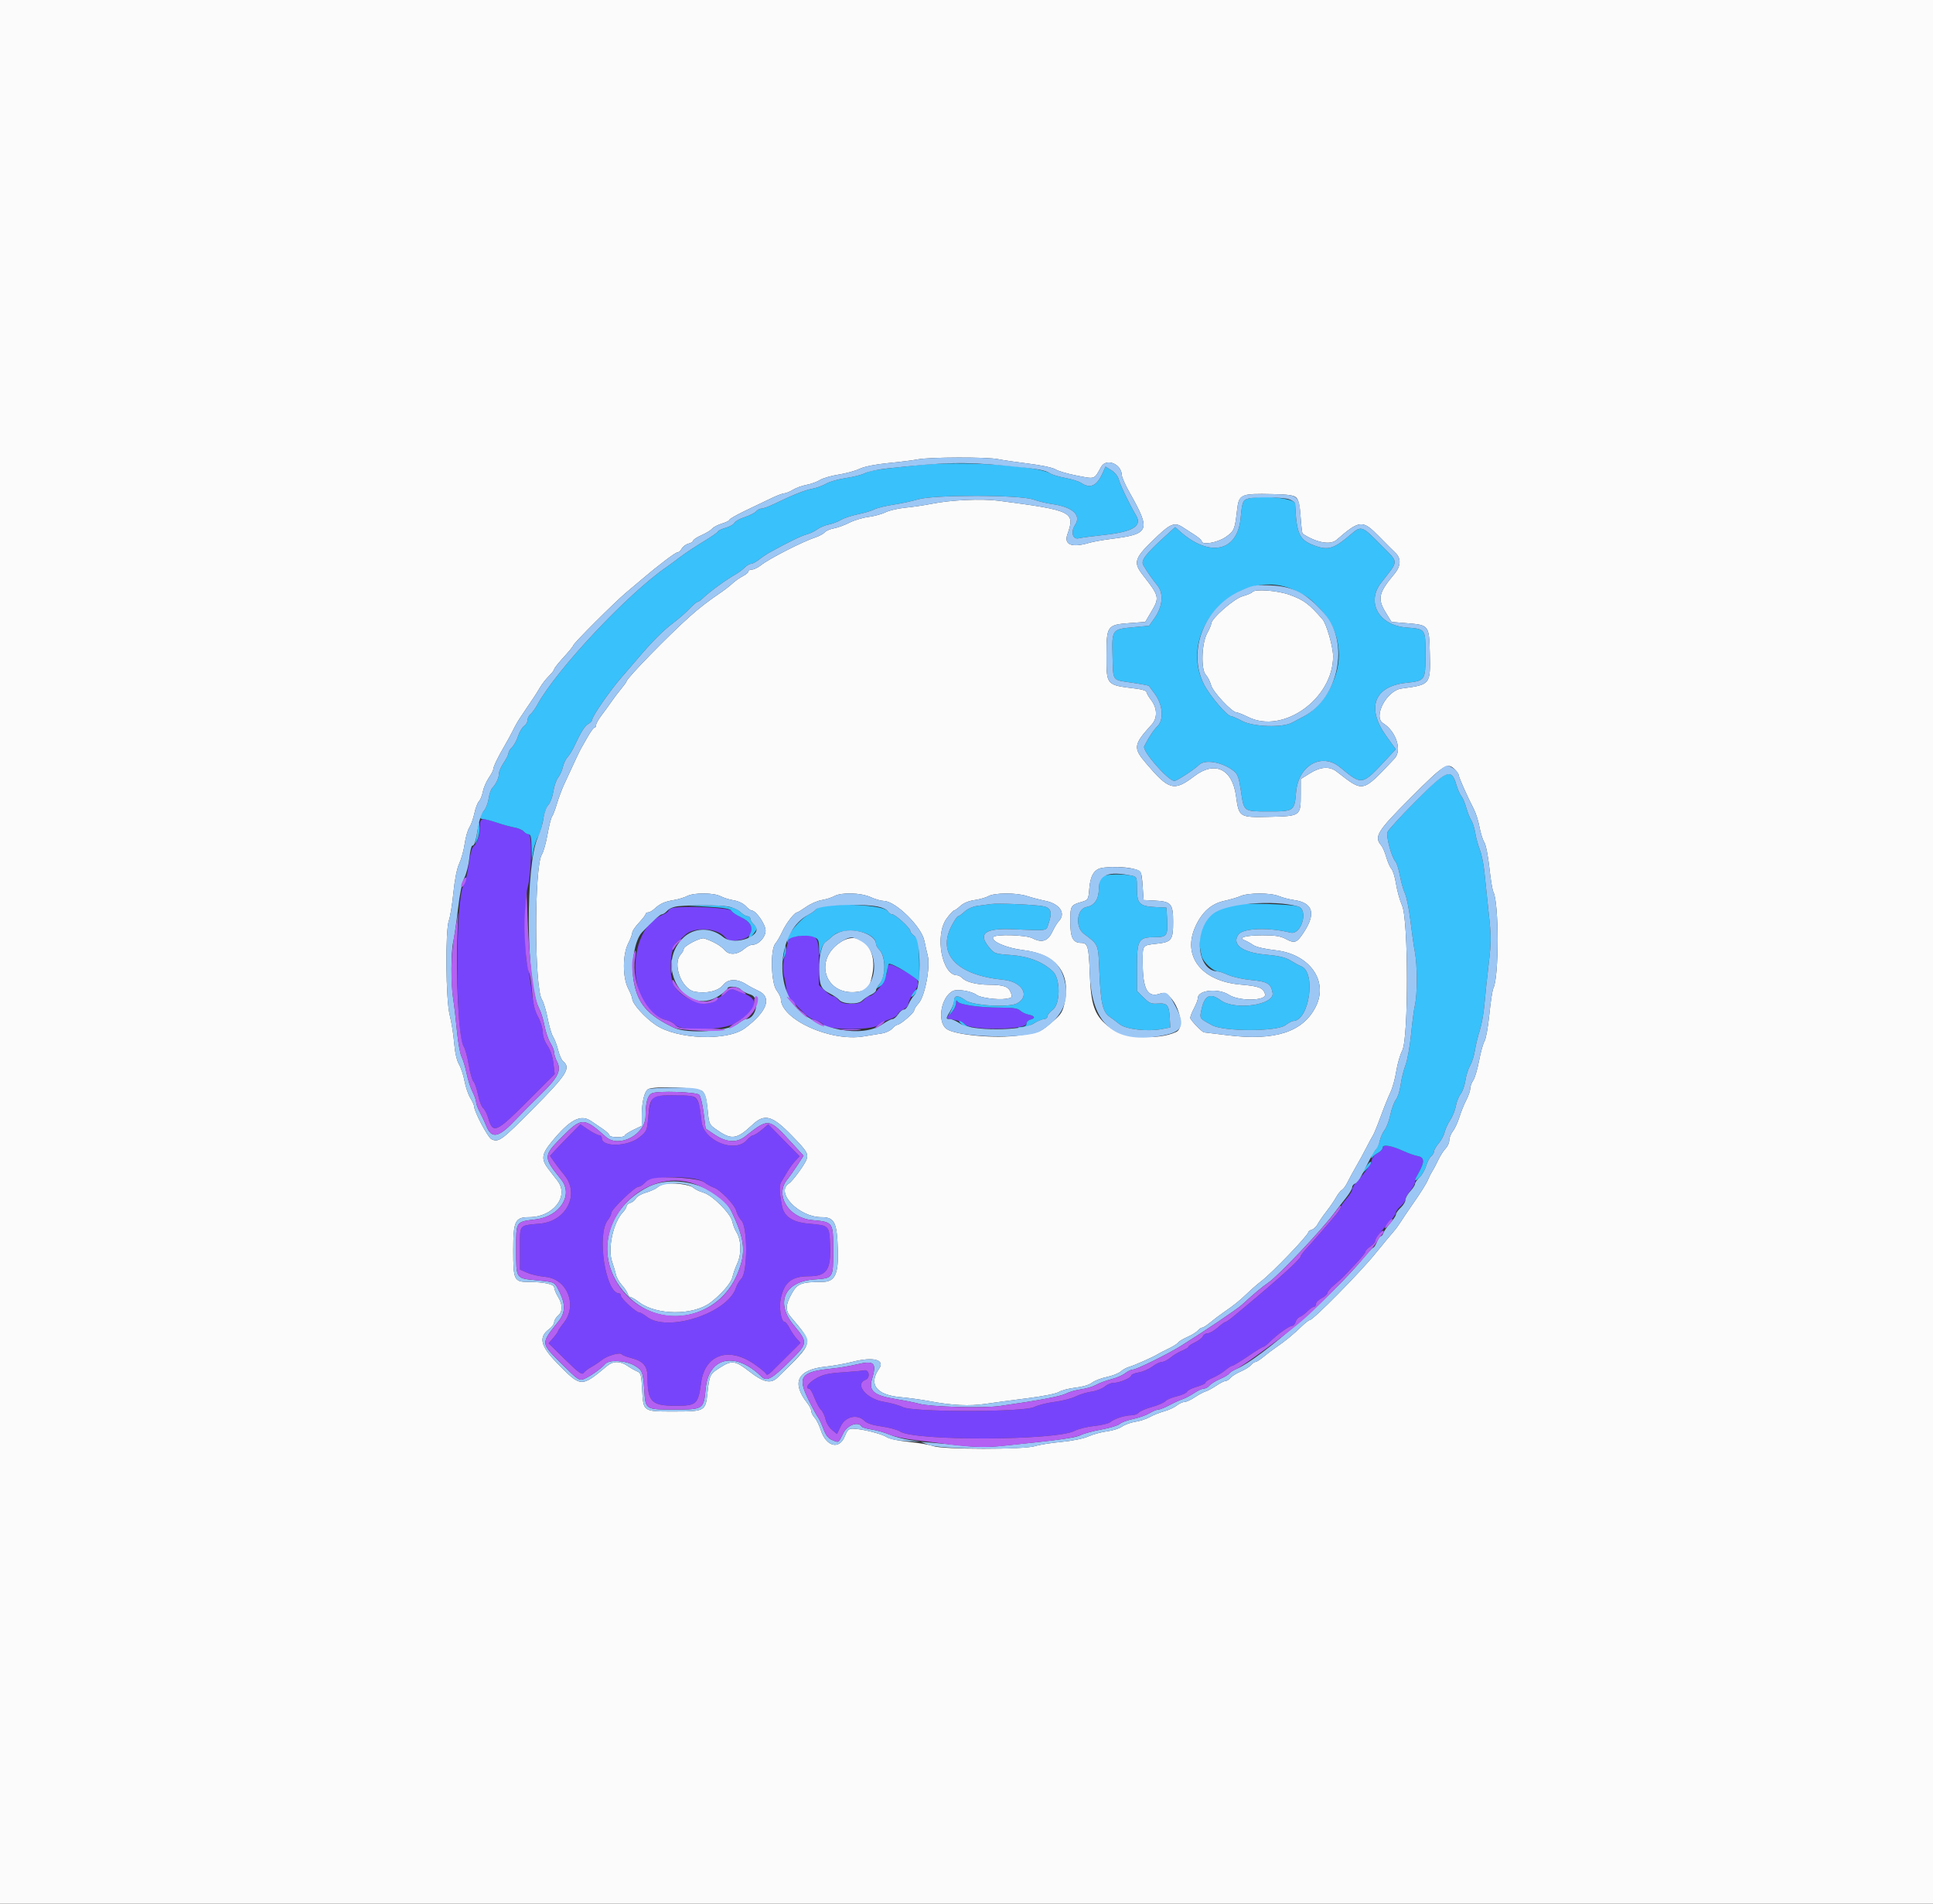 <?xml version="1.0" encoding="UTF-8"?>
<svg xmlns="http://www.w3.org/2000/svg" xmlns:xlink="http://www.w3.org/1999/xlink" id="svg" version="1.1" width="400" height="393.846" viewBox="0, 0, 400,393.846">
  <rect x="0" y="0" width="400" height="393.846" fill="#333333" stroke="none"/>
  <g id="svgg">
    <path id="path0" d="M0.000 197.044 L 0.000 394.089 200.000 394.089 L 400.000 394.089 400.000 197.044 L 400.000 0.000 200.000 0.000 L 0.000 0.000 0.000 197.044 M206.502 94.987 C 207.478 95.191,210.344 95.613,212.873 95.924 C 215.473 96.244,217.878 96.757,218.410 97.105 C 218.927 97.444,220.913 98.025,222.825 98.397 C 226.680 99.147,226.384 99.253,227.852 96.600 C 228.905 94.699,232.074 95.956,232.142 98.302 C 232.154 98.748,232.868 100.355,233.726 101.872 C 238.208 109.790,237.936 110.484,229.951 111.496 C 228.217 111.716,226.179 112.079,225.421 112.303 C 221.786 113.376,220.106 112.720,220.886 110.529 C 222.538 105.891,221.946 105.602,206.700 103.604 C 203.156 103.139,196.731 103.431,192.771 104.236 C 191.328 104.530,188.906 104.888,187.389 105.032 C 185.872 105.177,184.010 105.606,183.251 105.985 C 182.493 106.365,180.897 106.801,179.704 106.953 C 178.512 107.106,176.739 107.640,175.764 108.141 C 174.788 108.641,173.343 109.169,172.552 109.314 C 171.761 109.459,170.904 109.830,170.648 110.138 C 170.393 110.446,169.548 110.908,168.771 111.165 C 166.040 112.066,159.173 115.575,157.457 116.946 C 156.846 117.433,156.016 117.833,155.612 117.833 C 155.208 117.833,154.877 118.005,154.877 118.216 C 154.877 118.428,154.352 118.872,153.711 119.203 C 153.069 119.535,152.117 120.205,151.593 120.691 C 151.070 121.178,149.992 122.020,149.197 122.562 C 146.499 124.400,144.833 125.686,142.703 127.574 C 138.467 131.329,129.655 140.364,129.655 140.951 C 129.655 141.075,129.167 141.761,128.571 142.475 C 127.975 143.188,127.044 144.416,126.502 145.203 C 125.961 145.990,125.030 147.271,124.433 148.051 C 123.837 148.830,123.350 149.710,123.350 150.005 C 123.350 150.300,123.201 150.542,123.018 150.542 C 122.836 150.542,122.210 151.384,121.627 152.414 C 121.045 153.443,120.414 154.552,120.226 154.877 C 119.914 155.418,118.856 157.665,116.688 162.389 C 116.235 163.377,115.579 165.151,115.232 166.330 C 114.884 167.508,114.435 168.674,114.235 168.920 C 114.035 169.166,113.613 170.831,113.299 172.621 C 112.984 174.411,112.456 176.289,112.125 176.794 C 110.540 179.212,110.554 204.367,112.141 206.790 C 112.479 207.306,113.009 209.050,113.318 210.667 C 113.627 212.284,114.137 214.003,114.451 214.488 C 114.766 214.973,115.231 216.206,115.486 217.229 C 115.741 218.252,116.196 219.294,116.497 219.544 C 118.183 220.943,117.352 222.269,110.373 229.319 C 103.786 235.975,103.136 236.447,101.660 235.657 C 100.926 235.264,98.128 229.968,98.128 228.971 C 98.128 228.694,97.771 227.890,97.335 227.183 C 96.898 226.477,96.356 224.897,96.129 223.672 C 95.903 222.447,95.383 220.876,94.975 220.181 C 94.509 219.386,94.138 217.744,93.977 215.764 C 93.837 214.030,93.428 211.458,93.068 210.049 C 92.246 206.831,92.122 192.518,92.897 190.411 C 93.163 189.688,93.579 187.117,93.821 184.696 C 94.096 181.951,94.555 179.671,95.040 178.636 C 95.469 177.723,95.972 175.892,96.160 174.567 C 96.347 173.241,96.779 171.732,97.119 171.213 C 97.459 170.693,97.929 169.374,98.164 168.281 C 98.398 167.188,98.828 166.056,99.119 165.765 C 99.410 165.474,99.770 164.584,99.919 163.787 C 100.069 162.990,100.614 161.715,101.130 160.954 C 101.646 160.193,102.069 159.396,102.069 159.182 C 102.069 158.648,103.029 156.646,104.416 154.286 C 105.052 153.202,105.861 151.715,106.213 150.981 C 106.565 150.248,107.170 149.184,107.557 148.617 C 107.945 148.050,108.597 147.072,109.008 146.444 C 109.418 145.815,110.020 144.922,110.345 144.459 C 110.670 143.996,111.291 143.009,111.724 142.265 C 112.158 141.521,113.000 140.437,113.596 139.855 C 114.192 139.273,114.680 138.644,114.680 138.456 C 114.680 138.269,115.567 137.146,116.650 135.961 C 117.734 134.776,118.621 133.686,118.621 133.540 C 118.621 133.144,127.165 124.609,129.610 122.562 C 130.775 121.586,132.193 120.391,132.761 119.907 C 136.118 117.040,139.749 114.286,140.172 114.286 C 140.442 114.286,140.851 113.933,141.081 113.502 C 141.312 113.071,141.939 112.609,142.474 112.474 C 143.010 112.340,143.448 112.062,143.448 111.856 C 143.448 111.651,144.223 111.140,145.170 110.721 C 146.116 110.303,147.113 109.693,147.384 109.366 C 147.655 109.039,148.565 108.566,149.406 108.314 C 150.248 108.062,150.936 107.715,150.936 107.543 C 150.936 107.371,152.488 106.489,154.384 105.583 C 156.281 104.677,158.710 103.516,159.782 103.002 C 160.854 102.489,161.986 102.069,162.297 102.069 C 162.608 102.069,163.416 101.736,164.091 101.329 C 164.767 100.922,166.030 100.463,166.897 100.310 C 167.764 100.157,169.005 99.710,169.655 99.316 C 170.305 98.922,172.047 98.415,173.525 98.189 C 175.003 97.963,176.954 97.428,177.860 97.000 C 178.895 96.512,181.118 96.067,183.842 95.802 C 186.227 95.571,188.975 95.224,189.951 95.031 C 192.348 94.556,204.295 94.525,206.502 94.987 M268.268 102.976 C 268.724 103.432,268.984 104.616,269.139 106.952 C 269.260 108.782,269.448 110.338,269.557 110.411 C 272.340 112.266,275.284 112.816,276.552 111.717 C 281.356 107.552,281.946 107.500,285.320 110.945 C 286.729 112.383,288.281 113.932,288.768 114.388 C 289.970 115.510,289.897 117.123,288.571 118.705 C 285.246 122.678,284.985 123.846,286.771 126.757 L 287.946 128.670 291.229 128.945 C 295.694 129.318,295.738 129.376,295.873 135.087 C 296.030 141.663,296.039 141.651,290.025 142.448 C 286.947 142.856,284.068 148.295,286.220 149.636 C 288.911 151.311,290.177 155.245,288.571 156.941 C 281.791 164.100,282.246 163.998,276.588 159.627 C 275.113 158.488,273.252 158.616,271.034 160.008 L 269.163 161.184 269.163 164.260 C 269.163 168.836,269.157 168.840,262.780 168.994 C 256.447 169.148,256.377 169.105,255.776 164.709 C 255.005 159.065,251.405 157.344,247.146 160.582 C 242.924 163.794,241.910 163.517,237.084 157.827 C 234.454 154.727,234.563 154.030,238.325 149.902 C 239.535 148.575,239.495 146.525,238.227 144.863 C 237.685 144.152,237.241 143.383,237.241 143.152 C 237.241 142.922,236.310 142.621,235.172 142.484 C 228.842 141.717,228.966 141.856,228.966 135.522 C 228.966 129.491,229.132 129.258,233.692 128.917 L 236.992 128.670 238.273 126.502 C 239.966 123.641,239.893 123.327,236.563 119.063 C 234.368 116.253,234.648 115.496,239.623 110.800 C 242.200 108.368,243.137 108.037,244.656 109.023 C 245.275 109.425,246.431 110.170,247.225 110.679 C 248.020 111.188,248.670 111.765,248.670 111.960 C 248.670 112.833,251.914 112.290,253.592 111.136 C 255.395 109.896,255.526 109.588,255.989 105.529 C 256.364 102.236,256.724 102.074,263.366 102.228 C 266.697 102.305,267.759 102.467,268.268 102.976 M259.147 122.508 C 259.031 122.695,258.125 123.075,257.133 123.353 C 255.335 123.856,250.640 127.968,250.640 129.039 C 250.640 129.286,250.255 130.191,249.783 131.050 C 248.643 133.126,248.489 138.595,249.542 139.647 C 249.913 140.018,250.395 140.970,250.614 141.761 C 251.012 143.202,254.937 147.385,255.898 147.393 C 256.149 147.395,257.241 147.833,258.325 148.366 C 265.568 151.929,275.862 144.550,275.862 135.796 C 275.862 133.862,274.509 129.114,273.685 128.158 C 270.927 124.959,269.841 124.147,266.879 123.070 C 264.365 122.155,259.579 121.808,259.147 122.508 M301.084 159.212 C 301.517 159.645,301.872 160.189,301.872 160.419 C 301.872 160.839,303.688 164.907,305.027 167.488 C 305.421 168.246,305.930 169.883,306.157 171.124 C 306.385 172.365,306.833 173.784,307.153 174.277 C 307.475 174.772,307.941 177.111,308.196 179.507 C 308.449 181.892,308.824 184.158,309.028 184.543 C 310.200 186.754,310.202 202.184,309.031 204.427 C 308.831 204.810,308.455 207.251,308.195 209.852 C 307.935 212.453,307.488 214.947,307.201 215.395 C 306.914 215.842,306.405 217.660,306.070 219.435 C 305.735 221.210,305.186 223.056,304.849 223.537 C 304.512 224.018,304.236 224.778,304.236 225.226 C 304.236 225.674,303.868 226.743,303.418 227.601 C 302.967 228.460,302.328 230.045,301.996 231.124 C 301.665 232.203,301.058 233.513,300.648 234.034 C 300.237 234.556,299.901 235.403,299.901 235.915 C 299.901 236.428,299.562 237.187,299.146 237.602 C 298.731 238.018,298.026 239.126,297.580 240.065 C 297.134 241.005,296.587 242.039,296.364 242.365 C 296.142 242.690,295.779 243.399,295.558 243.941 C 295.159 244.920,294.084 246.625,291.823 249.864 C 291.172 250.796,290.286 252.118,289.852 252.804 C 289.419 253.489,288.753 254.391,288.372 254.808 C 287.992 255.225,286.238 257.340,284.476 259.507 C 281.347 263.355,271.720 273.103,271.049 273.103 C 270.864 273.103,270.113 273.680,269.379 274.384 C 267.549 276.143,265.956 277.456,264.239 278.621 C 263.440 279.163,262.203 280.094,261.489 280.690 C 260.776 281.286,260.015 281.773,259.799 281.773 C 259.583 281.773,259.166 282.064,258.872 282.418 C 258.577 282.773,257.622 283.370,256.749 283.744 C 255.876 284.118,254.920 284.715,254.626 285.069 C 254.332 285.424,253.871 285.714,253.603 285.714 C 253.334 285.714,252.488 286.140,251.721 286.660 C 250.955 287.180,249.936 287.730,249.458 287.882 C 248.980 288.034,247.962 288.583,247.195 289.103 C 246.428 289.624,245.495 290.049,245.121 290.049 C 244.747 290.049,244.012 290.387,243.488 290.799 C 242.963 291.212,241.784 291.752,240.867 291.999 C 239.950 292.245,238.626 292.774,237.925 293.173 C 237.224 293.572,235.884 294.012,234.947 294.151 C 234.010 294.289,232.769 294.736,232.188 295.144 C 231.608 295.551,230.214 295.995,229.092 296.130 C 227.969 296.264,226.242 296.732,225.255 297.169 C 224.188 297.641,221.896 298.108,219.611 298.321 C 217.495 298.518,215.054 298.909,214.187 299.191 C 211.958 299.917,195.032 299.911,193.103 299.185 C 192.345 298.899,190.085 298.504,188.081 298.308 C 185.898 298.095,184.038 297.690,183.442 297.300 C 182.406 296.621,178.300 295.604,176.496 295.580 C 175.643 295.569,175.340 295.853,174.819 297.156 C 173.681 300.000,170.965 299.302,169.852 295.879 C 169.527 294.879,168.951 293.720,168.571 293.305 C 168.192 292.889,167.882 292.276,167.882 291.943 C 167.882 291.610,167.523 290.882,167.085 290.325 C 163.695 286.016,165.015 283.351,170.837 282.749 C 172.355 282.592,174.909 282.131,176.513 281.725 C 180.745 280.654,183.209 281.321,181.904 283.184 C 179.668 286.377,181.324 288.599,186.278 289.049 C 187.973 289.204,190.657 289.574,192.242 289.872 C 197.010 290.770,200.593 290.947,203.941 290.449 C 205.675 290.191,209.588 289.666,212.637 289.283 C 215.837 288.880,218.587 288.327,219.140 287.975 C 219.667 287.640,221.205 287.243,222.557 287.093 C 224.019 286.931,225.399 286.518,225.962 286.075 C 226.483 285.665,227.860 285.131,229.021 284.888 C 230.183 284.645,231.488 284.131,231.921 283.746 C 232.355 283.361,233.153 282.926,233.695 282.780 C 234.733 282.499,238.601 280.780,239.606 280.152 C 239.931 279.949,240.943 279.428,241.856 278.994 C 242.768 278.559,243.633 278.012,243.778 277.777 C 243.924 277.541,244.794 277.017,245.713 276.610 C 246.632 276.204,247.606 275.603,247.878 275.276 C 248.150 274.948,248.549 274.680,248.765 274.680 C 248.980 274.680,249.741 274.192,250.455 273.596 C 251.169 273.000,252.400 272.069,253.191 271.527 C 255.361 270.041,256.516 269.111,258.167 267.522 C 258.992 266.728,260.274 265.615,261.017 265.049 C 263.277 263.325,270.739 255.546,270.739 254.914 C 270.739 254.760,271.067 254.530,271.467 254.403 C 271.868 254.276,272.400 253.776,272.649 253.293 C 272.899 252.809,273.720 251.616,274.475 250.640 C 275.229 249.665,276.140 248.335,276.499 247.685 C 276.858 247.034,277.395 246.360,277.693 246.185 C 277.990 246.011,278.506 245.301,278.839 244.609 C 279.172 243.916,279.961 242.463,280.592 241.379 C 281.224 240.296,282.191 238.522,282.742 237.438 C 283.292 236.355,283.916 235.202,284.127 234.877 C 284.339 234.552,285.061 232.778,285.732 230.936 C 286.404 229.094,287.301 226.867,287.727 225.988 C 288.153 225.109,288.692 223.158,288.926 221.653 C 289.159 220.148,289.721 218.207,290.174 217.340 C 291.483 214.835,291.465 190.364,290.152 187.389 C 289.673 186.305,289.106 184.287,288.891 182.903 C 288.676 181.519,288.245 180.101,287.934 179.750 C 287.623 179.400,287.143 178.315,286.867 177.340 C 286.592 176.365,286.131 175.287,285.843 174.944 C 284.285 173.091,284.934 172.033,291.921 165.035 C 298.854 158.093,299.533 157.661,301.084 159.212 M234.218 179.679 C 236.231 180.147,236.227 180.139,236.453 183.381 L 236.650 186.207 239.009 186.328 C 242.345 186.499,242.759 186.983,242.759 190.725 C 242.759 194.473,242.440 194.907,239.454 195.234 C 236.373 195.571,236.453 195.472,236.458 198.940 C 236.466 204.722,237.448 206.504,240.105 205.553 C 242.735 204.613,245.889 212.368,243.347 213.526 C 239.378 215.334,232.194 214.679,229.215 212.238 C 226.470 209.989,225.724 207.807,225.506 201.379 C 225.319 195.874,225.093 195.074,223.727 195.074 C 222.030 195.074,221.478 194.000,221.478 190.701 C 221.478 187.390,221.551 187.263,223.842 186.590 C 225.191 186.194,225.226 186.132,225.419 183.774 C 225.629 181.195,226.417 179.878,227.923 179.583 C 229.487 179.277,232.697 179.326,234.218 179.679 M149.116 185.425 C 149.741 185.751,150.973 186.132,151.853 186.273 C 152.773 186.420,153.818 186.922,154.309 187.452 C 154.780 187.959,155.333 188.374,155.539 188.374 C 156.435 188.374,158.424 191.234,158.424 192.522 C 158.424 193.925,156.983 195.468,155.672 195.468 C 155.301 195.468,154.601 195.812,154.117 196.232 C 152.581 197.564,150.914 197.690,149.932 196.548 C 149.168 195.659,147.591 194.759,145.731 194.149 C 144.963 193.898,141.478 195.708,141.478 196.357 C 141.478 196.593,141.197 197.095,140.854 197.475 C 139.085 199.429,141.050 204.662,143.742 205.167 C 146.189 205.626,148.658 205.041,149.657 203.765 C 150.670 202.470,152.551 202.440,154.483 203.686 C 155.025 204.036,156.133 204.626,156.946 204.999 C 159.831 206.321,158.756 209.293,154.151 212.726 C 150.521 215.431,140.178 215.063,135.707 212.070 C 133.447 210.557,130.837 207.647,130.837 206.640 C 130.837 206.361,130.459 205.407,129.997 204.521 C 128.813 202.248,128.813 197.498,129.997 195.176 C 130.459 194.270,130.837 193.268,130.837 192.950 C 130.837 192.632,131.458 191.713,132.217 190.909 C 132.975 190.105,133.596 189.294,133.596 189.107 C 133.596 188.921,133.829 188.768,134.113 188.768 C 134.397 188.768,134.985 188.438,135.418 188.034 C 136.568 186.962,137.522 186.531,139.441 186.213 C 140.380 186.057,141.621 185.683,142.200 185.381 C 143.597 184.652,147.684 184.678,149.116 185.425 M180.154 185.607 C 181.099 186.036,182.331 186.391,182.892 186.395 C 185.319 186.416,190.731 191.754,191.293 194.680 C 191.438 195.438,191.747 196.799,191.979 197.703 C 192.571 200.011,191.385 206.190,190.080 207.598 C 189.575 208.143,189.163 208.798,189.163 209.056 C 189.163 209.559,186.288 212.020,185.700 212.020 C 185.504 212.020,185.026 212.371,184.638 212.800 C 184.249 213.229,183.291 213.681,182.507 213.804 C 181.724 213.926,180.020 214.205,178.719 214.423 C 171.833 215.578,161.576 210.912,161.576 206.624 C 161.576 206.323,161.177 205.537,160.690 204.877 C 159.542 203.324,159.373 196.436,160.453 195.204 C 160.801 194.807,161.450 193.685,161.897 192.709 C 162.671 191.019,164.409 188.768,164.941 188.768 C 165.079 188.768,165.930 188.251,166.832 187.618 C 167.735 186.986,169.182 186.354,170.049 186.215 C 170.916 186.076,172.069 185.713,172.611 185.408 C 174.094 184.576,178.115 184.682,180.154 185.607 M212.499 185.382 C 213.427 185.687,215.150 186.136,216.328 186.379 C 219.379 187.008,220.657 189.037,219.028 190.666 C 218.765 190.930,218.188 191.897,217.747 192.814 C 216.825 194.735,215.597 195.123,213.642 194.112 C 212.301 193.419,205.923 193.234,205.526 193.878 C 205.004 194.723,208.258 196.147,211.633 196.549 C 218.549 197.375,221.601 201.199,220.309 207.422 C 219.935 209.226,219.569 209.852,218.204 211.029 C 215.178 213.637,215.395 213.542,210.944 214.211 C 206.190 214.925,197.603 214.161,195.862 212.869 C 193.835 211.364,194.754 206.131,197.244 204.997 C 198.187 204.567,201.112 205.072,202.085 205.833 C 202.836 206.421,206.468 206.911,208.118 206.648 C 209.506 206.426,209.541 206.380,209.138 205.312 C 208.679 204.098,207.676 203.750,204.581 203.734 C 202.147 203.722,199.979 203.188,199.201 202.410 C 198.851 202.060,198.340 201.773,198.066 201.773 C 194.904 201.773,193.369 193.464,195.896 190.028 C 196.565 189.119,197.249 188.374,197.415 188.374 C 197.581 188.374,198.176 187.949,198.737 187.429 C 199.371 186.842,200.475 186.384,201.652 186.220 C 202.694 186.074,203.990 185.708,204.532 185.405 C 205.821 184.686,210.339 184.673,212.499 185.382 M264.628 185.392 C 265.371 185.703,266.829 186.080,267.867 186.231 C 271.646 186.779,272.333 188.974,269.899 192.731 C 268.374 195.084,267.935 195.262,266.100 194.279 C 264.970 193.673,263.888 193.499,261.287 193.504 C 257.784 193.510,256.070 193.982,257.548 194.533 C 257.975 194.693,258.768 195.131,259.310 195.507 C 259.915 195.926,261.706 196.348,263.942 196.598 C 270.990 197.388,274.947 202.922,272.281 208.260 C 269.660 213.508,263.843 215.398,254.045 214.185 C 251.427 213.861,249.241 213.596,249.188 213.596 C 248.771 213.596,246.305 211.031,246.305 210.598 C 246.305 210.295,246.660 209.385,247.094 208.576 C 247.527 207.767,247.882 206.814,247.882 206.458 C 247.882 204.813,252.113 204.397,254.316 205.824 C 256.425 207.191,262.148 207.088,261.783 205.689 C 261.441 204.382,260.537 204.025,256.769 203.707 C 248.607 203.018,244.553 197.805,247.389 191.645 C 248.779 188.625,250.693 186.948,253.410 186.365 C 254.560 186.118,256.048 185.678,256.716 185.387 C 258.332 184.684,262.939 184.687,264.628 185.392 M174.105 194.815 C 168.212 198.439,170.658 206.109,177.419 205.202 C 179.516 204.921,179.945 204.418,180.526 201.563 C 181.619 196.186,178.023 192.406,174.105 194.815 M145.384 225.778 C 145.906 226.300,146.216 227.355,146.397 229.226 C 146.740 232.782,146.664 232.627,148.757 234.040 C 151.441 235.851,152.594 235.631,155.687 232.719 C 158.232 230.323,159.803 230.763,163.934 235.029 C 166.947 238.141,167.235 238.593,166.945 239.750 C 166.711 240.683,164.075 244.320,163.251 244.847 C 160.363 246.695,165.312 251.823,169.983 251.823 C 172.452 251.823,173.067 252.749,173.299 256.820 C 173.678 263.470,173.006 265.222,170.076 265.222 C 165.832 265.222,165.000 265.542,163.836 267.627 C 162.554 269.923,162.484 271.072,163.548 272.351 C 168.445 278.241,168.624 277.380,160.914 284.988 C 159.534 286.350,158.024 286.034,155.109 283.771 C 152.101 281.437,151.457 281.357,148.898 282.999 C 146.890 284.287,146.795 284.486,146.389 288.276 C 145.995 291.937,145.844 292.020,139.495 292.020 C 132.998 292.020,133.127 292.110,132.882 287.430 C 132.727 284.474,132.608 284.039,131.870 283.738 C 131.411 283.550,130.502 283.033,129.852 282.588 C 128.355 281.563,126.891 281.554,125.678 282.563 C 120.240 287.084,120.265 287.085,115.326 282.052 C 111.814 278.475,111.381 276.623,113.668 274.957 C 114.225 274.552,114.680 273.919,114.680 273.552 C 114.680 273.185,115.034 272.581,115.468 272.210 C 116.471 271.351,116.471 269.929,115.469 268.285 C 115.037 267.576,114.682 266.709,114.681 266.359 C 114.680 265.679,112.548 265.222,109.380 265.222 C 106.381 265.222,106.207 264.864,106.207 258.717 C 106.207 252.586,106.571 251.825,109.502 251.820 C 114.487 251.813,117.843 247.507,115.369 244.292 C 114.882 243.658,114.083 242.628,113.594 242.003 C 111.938 239.885,112.029 238.847,114.095 236.311 C 117.922 231.613,120.179 230.427,122.365 231.966 C 122.798 232.271,123.818 232.964,124.631 233.507 C 125.443 234.049,126.108 234.668,126.108 234.882 C 126.108 235.096,126.818 235.271,127.685 235.271 C 128.552 235.271,129.261 235.129,129.261 234.955 C 129.261 234.782,130.059 234.252,131.034 233.778 L 132.808 232.917 132.808 230.643 C 132.808 228.057,133.346 225.821,134.081 225.354 C 135.230 224.625,144.581 224.975,145.384 225.778 M137.340 244.989 C 136.906 245.108,136.286 245.435,135.961 245.716 C 135.635 245.997,134.605 246.454,133.671 246.730 C 132.737 247.006,131.807 247.544,131.603 247.924 C 131.399 248.305,130.877 248.729,130.444 248.867 C 130.010 249.005,129.655 249.315,129.655 249.558 C 129.655 249.800,129.302 250.375,128.869 250.835 C 126.873 252.960,125.713 258.366,126.672 261.071 C 126.982 261.945,127.338 263.140,127.464 263.727 C 127.589 264.314,128.128 265.265,128.661 265.840 C 129.194 266.415,129.736 267.221,129.866 267.630 C 129.996 268.039,130.280 268.374,130.496 268.374 C 130.713 268.374,131.502 268.841,132.249 269.411 C 135.826 272.139,143.467 272.184,147.011 269.498 C 149.263 267.792,151.305 265.430,151.560 264.236 C 151.700 263.586,152.169 262.265,152.603 261.301 C 153.487 259.337,153.385 256.489,152.375 254.895 C 152.059 254.397,151.683 253.420,151.538 252.724 C 151.186 251.036,147.384 247.238,145.536 246.728 C 144.770 246.516,143.823 246.053,143.431 245.698 C 142.696 245.034,138.828 244.583,137.340 244.989 " stroke="none" fill="#fbfbfb" fill-rule="evenodd"></path>
    <path id="path1" d="M99.310 171.009 C 99.310 172.781,98.739 174.518,97.952 175.140 C 97.649 175.380,97.224 177.022,96.981 178.889 C 96.744 180.716,96.273 182.632,95.936 183.147 C 94.228 185.753,94.220 213.838,95.926 216.444 C 96.248 216.937,96.731 218.670,96.999 220.296 C 97.267 221.921,97.706 223.473,97.976 223.744 C 98.246 224.015,98.671 225.257,98.922 226.503 C 99.172 227.749,99.643 228.976,99.967 229.230 C 100.292 229.483,100.783 230.455,101.059 231.389 C 102.013 234.621,102.685 234.329,109.115 227.887 L 114.782 222.210 114.519 219.972 C 114.355 218.576,113.891 217.207,113.286 216.333 C 112.712 215.506,112.315 214.376,112.315 213.572 C 112.315 212.823,111.884 211.401,111.358 210.412 C 110.707 209.190,110.277 207.486,110.015 205.095 C 109.803 203.160,109.411 200.778,109.143 199.803 C 108.473 197.368,108.494 185.971,109.172 183.645 C 109.961 180.938,110.156 172.611,109.431 172.611 C 109.120 172.611,108.648 172.350,108.383 172.030 C 108.118 171.711,107.254 171.339,106.463 171.205 C 105.672 171.071,104.037 170.623,102.831 170.209 C 99.609 169.106,99.310 169.174,99.310 171.009 M139.212 187.843 C 138.724 187.949,138.325 188.198,138.325 188.397 C 138.325 188.595,137.738 189.003,137.020 189.303 C 129.223 192.561,129.821 209.253,137.797 211.005 C 138.476 211.154,139.343 211.621,139.725 212.042 C 140.949 213.395,149.644 213.171,152.030 211.724 C 156.822 208.819,157.338 206.771,153.621 205.419 L 151.184 204.532 150.345 205.320 C 149.883 205.754,149.384 206.108,149.236 206.108 C 149.087 206.108,148.611 206.463,148.177 206.897 C 146.197 208.877,140.350 206.542,139.234 203.327 C 138.296 200.621,138.837 195.720,140.175 194.807 C 140.567 194.540,141.275 193.930,141.749 193.451 C 143.432 191.752,148.205 191.923,149.892 193.743 C 150.757 194.675,151.019 194.742,152.825 194.494 C 156.327 194.012,156.547 191.218,153.202 189.709 C 152.369 189.334,151.533 188.751,151.344 188.414 C 151.000 187.798,141.487 187.351,139.212 187.843 M164.263 193.777 C 163.438 193.903,163.151 194.216,162.961 195.196 C 162.826 195.887,162.517 197.289,162.272 198.311 C 161.939 199.707,161.944 200.670,162.294 202.184 C 162.549 203.292,162.759 204.577,162.759 205.041 C 162.759 205.504,163.101 206.245,163.520 206.686 C 166.724 210.062,167.586 210.797,168.608 211.021 C 169.248 211.161,170.082 211.621,170.464 212.042 C 171.480 213.165,180.286 213.192,181.720 212.077 C 182.237 211.675,183.309 211.134,184.103 210.876 C 184.897 210.617,185.645 210.146,185.767 209.830 C 185.888 209.513,186.436 209.050,186.984 208.800 C 187.532 208.551,187.980 208.045,187.980 207.676 C 187.980 207.308,188.424 206.353,188.966 205.555 C 190.602 203.143,190.357 202.530,187.094 200.859 C 183.580 199.061,183.803 199.038,183.503 201.227 C 183.262 202.985,180.900 206.108,179.812 206.108 C 179.603 206.108,179.112 206.463,178.719 206.897 C 178.193 207.479,177.505 207.685,176.093 207.685 C 174.667 207.685,174.007 207.484,173.505 206.897 C 173.133 206.463,172.622 206.108,172.368 206.108 C 172.114 206.108,171.355 205.594,170.682 204.965 L 169.458 203.822 169.458 199.044 C 169.458 193.306,169.182 193.025,164.263 193.777 M197.839 207.604 C 197.835 208.102,197.389 208.952,196.847 209.494 C 195.599 210.743,195.579 210.691,197.410 210.984 C 198.262 211.120,199.269 211.542,199.647 211.921 C 200.961 213.237,212.414 213.090,212.414 211.757 C 212.414 211.428,212.768 211.065,213.202 210.952 C 214.332 210.656,214.174 210.184,212.855 209.921 C 212.231 209.796,211.446 209.419,211.110 209.083 C 210.653 208.626,209.629 208.471,207.023 208.465 C 202.645 208.455,198.595 207.882,198.170 207.213 C 197.944 206.856,197.843 206.975,197.839 207.604 M135.062 227.294 C 134.671 227.725,134.331 229.129,134.160 231.014 C 133.895 233.935,133.832 234.084,132.335 235.287 C 129.870 237.268,124.532 237.383,124.532 235.454 C 124.532 235.137,124.293 234.877,124.000 234.877 C 123.708 234.877,122.710 234.367,121.783 233.745 L 120.097 232.613 117.881 234.861 C 116.662 236.097,115.249 237.567,114.741 238.126 L 113.818 239.144 114.741 240.459 C 115.249 241.182,116.153 242.356,116.749 243.068 C 120.052 247.013,117.253 252.663,111.749 253.162 C 107.307 253.564,107.585 253.222,107.596 258.269 L 107.607 262.660 109.074 263.307 C 109.881 263.663,111.583 264.052,112.856 264.171 C 117.383 264.593,119.554 270.041,116.650 273.695 C 116.000 274.513,115.468 275.291,115.467 275.424 C 115.467 275.556,115.032 276.171,114.500 276.790 L 113.532 277.915 116.940 281.262 C 119.712 283.985,120.426 284.503,120.765 284.040 C 120.995 283.727,121.714 283.176,122.365 282.817 C 123.015 282.457,124.004 281.797,124.563 281.351 C 125.672 280.464,128.364 279.702,128.665 280.190 C 128.769 280.357,129.610 280.691,130.535 280.932 C 133.166 281.617,133.986 282.582,133.994 284.999 C 134.011 289.995,134.836 290.837,139.711 290.837 C 144.172 290.837,144.460 290.581,145.084 286.035 C 145.876 280.266,150.719 278.554,156.017 282.171 C 157.311 283.053,158.445 283.990,158.538 284.252 C 158.648 284.562,159.059 284.383,159.709 283.744 C 161.219 282.260,163.776 279.718,164.768 278.716 L 165.649 277.826 164.841 276.943 C 164.397 276.457,163.742 275.483,163.386 274.778 C 163.030 274.074,162.572 273.498,162.370 273.498 C 161.633 273.498,161.148 270.485,161.576 268.574 C 162.321 265.251,163.851 264.048,167.341 264.042 C 171.105 264.035,171.980 262.746,171.765 257.530 C 171.600 253.533,171.604 253.537,167.367 253.168 C 163.995 252.873,162.226 251.696,161.806 249.464 C 161.244 246.489,161.211 245.261,161.671 244.513 C 161.944 244.069,162.522 243.105,162.956 242.370 C 163.389 241.636,164.131 240.629,164.604 240.132 L 165.464 239.230 162.222 235.929 L 158.980 232.628 157.633 233.752 C 156.892 234.371,156.090 234.877,155.850 234.877 C 155.609 234.877,155.028 235.320,154.556 235.862 C 152.111 238.675,145.599 236.038,145.170 232.062 C 144.581 226.608,144.573 226.601,139.540 226.601 C 136.365 226.601,135.578 226.723,135.062 227.294 M286.108 237.457 C 286.108 237.781,285.661 238.250,285.114 238.500 C 284.567 238.749,284.008 239.410,283.872 239.969 C 283.634 240.945,282.576 242.475,280.690 244.569 C 280.202 245.110,279.803 245.805,279.803 246.113 C 279.803 246.420,279.271 247.278,278.621 248.019 C 277.970 248.759,277.438 249.535,277.438 249.743 C 277.438 249.951,277.039 250.601,276.552 251.186 C 274.857 253.221,271.438 257.150,270.304 258.367 C 269.676 259.040,269.154 259.750,269.145 259.943 C 269.116 260.498,264.491 264.678,257.326 270.627 C 257.008 270.890,256.105 271.644,255.317 272.302 C 254.530 272.959,253.756 273.498,253.596 273.498 C 253.437 273.498,252.700 274.030,251.959 274.680 C 251.219 275.330,250.283 275.862,249.881 275.862 C 249.478 275.862,249.046 276.128,248.921 276.454 C 248.796 276.779,248.068 277.344,247.303 277.709 C 246.537 278.074,245.911 278.496,245.911 278.646 C 245.911 278.796,245.335 279.150,244.631 279.433 C 243.926 279.716,242.848 280.358,242.236 280.860 C 241.623 281.362,240.815 281.773,240.440 281.773 C 240.066 281.773,239.175 282.204,238.462 282.730 C 237.748 283.257,236.472 283.804,235.627 283.947 C 234.781 284.090,234.089 284.378,234.089 284.587 C 234.089 285.084,231.616 286.108,230.418 286.108 C 229.902 286.108,229.081 286.455,228.592 286.878 C 228.104 287.302,226.880 287.768,225.872 287.915 C 224.864 288.062,223.372 288.518,222.557 288.929 C 221.742 289.340,219.791 289.839,218.222 290.039 C 216.653 290.238,214.749 290.722,213.990 291.112 C 211.922 292.177,188.896 292.192,186.830 291.130 C 186.089 290.749,184.316 290.251,182.890 290.023 C 179.300 289.450,176.750 286.370,179.113 285.463 C 180.138 285.069,179.870 283.301,178.818 283.515 C 178.330 283.614,176.303 283.801,174.314 283.929 C 171.455 284.113,170.319 284.373,168.895 285.169 C 167.300 286.060,166.465 287.291,167.455 287.291 C 167.654 287.291,168.136 288.128,168.527 289.151 C 168.918 290.174,169.535 291.308,169.899 291.672 C 170.262 292.036,170.686 292.928,170.840 293.654 C 170.994 294.381,171.589 295.358,172.161 295.825 L 173.202 296.675 173.990 295.037 C 174.950 293.042,177.416 292.490,178.871 293.945 C 179.401 294.475,180.571 294.857,182.464 295.120 C 184.009 295.334,185.723 295.804,186.274 296.166 C 189.305 298.152,218.467 298.050,222.335 296.040 C 223.132 295.626,224.990 295.164,226.464 295.013 C 227.939 294.862,229.415 294.506,229.745 294.223 C 230.551 293.531,232.776 292.808,234.099 292.808 C 234.691 292.808,235.377 292.564,235.623 292.267 C 235.870 291.969,237.115 291.433,238.390 291.076 C 239.664 290.718,240.911 290.179,241.161 289.878 C 241.411 289.577,242.480 289.123,243.536 288.869 C 244.593 288.616,245.544 288.185,245.649 287.911 C 245.754 287.637,246.654 287.185,247.649 286.907 C 248.644 286.628,249.458 286.237,249.458 286.037 C 249.458 285.837,250.122 285.397,250.933 285.058 C 251.744 284.719,252.910 284.019,253.524 283.502 C 254.139 282.985,254.800 282.562,254.994 282.562 C 255.188 282.562,256.653 281.675,258.250 280.591 C 259.847 279.507,261.289 278.621,261.454 278.621 C 261.618 278.621,262.242 278.133,262.841 277.537 C 264.320 276.065,266.818 274.286,267.407 274.286 C 267.672 274.286,267.981 273.932,268.094 273.500 C 268.207 273.067,268.600 272.598,268.967 272.457 C 269.335 272.316,270.053 271.783,270.563 271.273 C 271.074 270.762,271.677 270.345,271.903 270.345 C 272.130 270.345,272.315 270.083,272.315 269.764 C 272.315 269.444,272.847 268.908,273.498 268.571 C 274.148 268.235,274.684 267.743,274.688 267.478 C 274.693 267.212,275.338 266.463,276.122 265.813 C 276.907 265.163,277.796 264.365,278.099 264.039 C 278.402 263.714,279.530 262.521,280.606 261.388 C 281.681 260.254,282.562 259.150,282.562 258.934 C 282.562 258.717,283.005 258.250,283.547 257.895 C 284.089 257.540,284.532 257.042,284.532 256.788 C 284.532 256.331,285.698 254.794,287.783 252.503 C 288.379 251.848,288.867 251.104,288.867 250.850 C 288.867 250.596,289.310 250.003,289.852 249.532 C 290.394 249.061,290.837 248.422,290.837 248.112 C 290.837 247.802,291.281 247.021,291.823 246.377 C 292.365 245.733,292.808 244.927,292.808 244.586 C 292.808 244.244,293.148 243.359,293.563 242.620 C 294.824 240.376,294.779 239.445,293.399 239.194 C 292.749 239.076,291.419 238.610,290.443 238.159 C 287.935 236.999,286.108 236.703,286.108 237.457 M145.696 244.581 C 146.311 245.035,147.203 245.530,147.679 245.681 C 149.000 246.101,152.055 249.259,152.352 250.513 C 152.497 251.125,152.991 252.039,153.451 252.544 C 154.722 253.942,154.717 263.111,153.444 264.500 C 152.982 265.005,152.474 265.842,152.317 266.360 C 150.705 271.662,138.108 275.780,133.820 272.407 C 133.205 271.923,132.497 271.527,132.246 271.527 C 131.618 271.527,128.473 268.633,128.473 268.055 C 128.473 267.797,128.308 267.586,128.107 267.586 C 125.313 267.586,123.432 255.405,125.767 252.437 C 126.171 251.922,126.502 251.247,126.502 250.936 C 126.502 250.214,131.373 245.517,132.122 245.517 C 132.432 245.517,132.998 245.173,133.379 244.751 C 134.725 243.264,143.747 243.139,145.696 244.581 " stroke="none" fill="#7844fb" fill-rule="evenodd"></path>
    <path id="path2" d="M190.345 96.209 C 181.823 97.075,180.064 97.338,178.961 97.908 C 178.312 98.244,176.543 98.694,175.031 98.908 C 173.519 99.123,171.691 99.643,170.969 100.064 C 170.246 100.484,168.953 100.957,168.096 101.114 C 166.565 101.394,164.117 102.370,160.191 104.267 C 159.105 104.792,157.929 105.222,157.580 105.222 C 157.230 105.222,156.731 105.478,156.471 105.791 C 156.211 106.104,155.141 106.646,154.093 106.994 C 153.045 107.342,152.092 107.874,151.976 108.176 C 151.861 108.477,151.047 108.940,150.169 109.203 C 149.290 109.466,148.571 109.805,148.571 109.957 C 148.571 110.108,147.197 111.064,145.517 112.079 C 143.837 113.095,141.665 114.537,140.690 115.285 C 139.714 116.032,138.473 116.947,137.931 117.319 C 129.883 122.844,115.142 138.553,111.169 145.839 C 110.747 146.612,110.123 147.476,109.782 147.759 C 109.442 148.042,109.163 148.597,109.163 148.991 C 109.163 149.386,108.835 149.941,108.435 150.224 C 108.034 150.507,107.479 151.448,107.200 152.315 C 106.921 153.182,106.362 154.209,105.958 154.597 C 105.553 154.984,105.222 155.536,105.222 155.822 C 105.222 156.109,104.778 156.997,104.236 157.795 C 103.695 158.594,103.251 159.605,103.251 160.043 C 103.251 160.911,102.618 162.266,101.857 163.027 C 101.593 163.291,101.259 164.289,101.116 165.243 C 100.973 166.197,100.508 167.351,100.083 167.808 C 99.135 168.825,99.093 169.458,99.974 169.458 C 100.339 169.458,101.624 169.796,102.831 170.209 C 104.037 170.623,105.672 171.071,106.463 171.205 C 107.254 171.339,108.118 171.711,108.383 172.030 C 108.648 172.350,109.109 172.611,109.408 172.611 C 109.811 172.611,109.963 173.297,109.997 175.271 L 110.043 177.931 110.362 176.034 C 110.537 174.991,110.972 173.694,111.327 173.151 C 111.682 172.609,112.150 171.068,112.366 169.728 C 112.584 168.371,113.082 166.941,113.488 166.502 C 113.890 166.069,114.347 164.828,114.505 163.744 C 114.662 162.660,115.108 161.366,115.496 160.868 C 115.884 160.370,116.322 159.395,116.469 158.701 C 116.615 158.006,117.054 157.084,117.443 156.650 C 117.833 156.217,118.441 155.241,118.795 154.483 C 120.238 151.395,121.015 150.159,121.769 149.756 C 122.205 149.523,122.562 149.113,122.562 148.845 C 122.562 148.178,126.311 142.774,128.548 140.219 C 129.554 139.069,131.129 137.241,132.047 136.158 C 134.960 132.720,137.280 130.400,139.342 128.860 C 140.443 128.037,141.945 126.727,142.680 125.948 C 143.415 125.169,144.154 124.532,144.323 124.532 C 144.492 124.532,144.957 124.222,145.356 123.842 C 146.874 122.398,150.164 119.994,152.238 118.814 C 152.845 118.468,153.688 117.839,154.110 117.417 C 154.532 116.995,155.119 116.650,155.415 116.650 C 155.711 116.650,156.453 116.257,157.063 115.777 C 157.674 115.296,158.662 114.631,159.259 114.299 C 162.797 112.328,165.863 110.830,166.873 110.580 C 167.510 110.422,168.514 109.948,169.105 109.527 C 169.696 109.106,170.771 108.652,171.494 108.517 C 172.217 108.381,173.340 107.958,173.990 107.574 C 174.640 107.191,176.236 106.662,177.537 106.399 C 178.837 106.135,180.372 105.678,180.947 105.383 C 181.523 105.088,183.296 104.650,184.888 104.411 C 186.481 104.171,188.759 103.679,189.951 103.318 C 193.181 102.338,210.931 102.353,213.793 103.339 C 214.877 103.712,216.562 104.127,217.537 104.261 C 221.970 104.869,223.837 106.531,222.455 108.639 C 221.519 110.068,221.976 111.685,223.227 111.371 C 223.737 111.243,225.991 110.943,228.235 110.703 C 234.422 110.043,236.405 108.874,235.099 106.659 C 233.694 104.276,231.777 100.286,231.503 99.174 C 231.344 98.531,230.702 97.732,229.997 97.299 L 228.768 96.545 228.165 97.882 C 226.954 100.565,225.628 101.165,223.699 99.901 C 223.202 99.575,221.746 99.118,220.462 98.885 C 219.178 98.652,217.771 98.233,217.334 97.952 C 214.839 96.352,199.005 95.329,190.345 96.209 M258.325 103.145 C 257.196 103.428,257.030 103.848,256.730 107.173 C 256.100 114.181,250.255 115.410,244.055 109.837 L 243.184 109.055 240.902 111.133 C 237.021 114.668,236.038 115.985,236.580 116.924 C 237.300 118.171,238.494 119.886,239.533 121.164 C 240.824 122.753,240.586 125.487,238.954 127.811 L 237.798 129.458 234.465 129.774 C 230.097 130.189,230.063 130.238,230.221 135.830 C 230.368 141.057,230.044 140.621,234.248 141.243 C 236.113 141.519,237.690 141.817,237.752 141.907 C 237.814 141.996,238.377 142.764,239.004 143.615 C 240.615 145.799,240.871 148.883,239.552 150.199 C 238.666 151.083,237.802 152.391,236.769 154.412 C 236.298 155.333,241.714 161.538,243.015 161.566 C 243.516 161.577,247.146 159.216,248.112 158.250 C 249.348 157.014,253.017 157.667,255.343 159.538 C 256.130 160.171,256.391 160.924,256.806 163.767 C 257.415 167.938,257.320 167.868,262.390 167.876 C 267.808 167.884,267.861 167.847,268.206 163.843 C 268.680 158.355,273.510 155.626,277.273 158.719 C 281.955 162.568,281.759 162.606,287.177 156.792 L 288.837 155.010 286.868 152.283 C 282.671 146.470,284.336 141.984,290.954 141.275 C 294.926 140.850,294.975 140.778,294.975 135.420 C 294.975 130.031,295.067 130.157,290.912 129.811 C 285.342 129.346,282.686 124.611,285.759 120.625 C 289.566 115.687,289.594 116.652,285.524 112.508 C 281.928 108.847,281.649 108.749,279.660 110.456 C 276.058 113.547,274.876 113.924,272.048 112.888 C 268.840 111.712,268.300 110.549,268.002 104.176 C 267.952 103.109,261.305 102.401,258.325 103.145 M268.374 122.343 C 270.581 123.466,271.042 123.800,272.611 125.400 C 275.695 128.548,277.044 131.658,277.044 135.621 C 277.045 140.510,273.791 146.141,269.750 148.244 C 269.102 148.582,268.039 149.147,267.389 149.500 C 265.375 150.595,259.351 150.398,257.029 149.163 C 256.012 148.621,254.994 148.177,254.768 148.177 C 253.942 148.177,250.358 143.972,249.137 141.571 C 243.276 130.041,256.848 116.475,268.374 122.343 M292.919 165.766 C 289.857 168.865,287.242 171.750,287.106 172.177 C 286.814 173.098,287.937 177.270,288.717 178.160 C 289.018 178.503,289.450 179.833,289.678 181.116 C 289.906 182.399,290.378 184.069,290.727 184.828 C 291.077 185.586,291.591 188.158,291.871 190.542 C 292.151 192.926,292.565 195.832,292.791 197.000 C 293.302 199.637,293.310 205.775,292.806 207.882 C 292.599 208.749,292.235 211.485,291.999 213.963 C 291.762 216.441,291.237 219.339,290.832 220.404 C 290.428 221.469,289.977 223.302,289.830 224.476 C 289.683 225.651,289.251 227.009,288.869 227.494 C 288.487 227.979,287.966 229.385,287.710 230.617 C 287.454 231.850,286.923 233.268,286.531 233.769 C 286.138 234.270,285.694 235.242,285.544 235.928 C 285.394 236.615,284.928 237.573,284.508 238.057 C 284.088 238.542,283.747 239.133,283.750 239.371 C 283.754 239.683,283.836 239.683,284.045 239.369 C 284.205 239.131,284.734 238.726,285.222 238.469 C 285.709 238.212,286.108 237.746,286.108 237.434 C 286.108 236.704,287.972 237.016,290.443 238.159 C 291.419 238.610,292.749 239.076,293.399 239.194 C 294.779 239.445,294.824 240.376,293.563 242.620 C 292.565 244.398,292.610 244.658,293.735 243.601 C 294.245 243.122,294.866 242.049,295.116 241.215 C 295.366 240.381,295.835 239.479,296.159 239.210 C 296.484 238.941,296.749 238.491,296.749 238.209 C 296.749 237.927,297.181 237.183,297.708 236.555 C 298.236 235.928,298.789 234.895,298.936 234.259 C 299.083 233.624,299.608 232.483,300.101 231.724 C 300.595 230.966,301.121 229.645,301.270 228.789 C 301.420 227.934,301.862 226.828,302.253 226.331 C 302.644 225.834,303.086 224.584,303.236 223.551 C 303.386 222.519,303.825 221.131,304.211 220.466 C 304.598 219.800,305.041 218.406,305.197 217.366 C 305.353 216.326,305.803 214.466,306.197 213.233 C 306.591 211.999,307.030 209.581,307.171 207.860 C 307.313 206.138,307.706 202.398,308.045 199.549 C 308.603 194.849,308.602 193.844,308.041 188.711 C 307.701 185.600,307.304 181.813,307.158 180.296 C 307.012 178.778,306.587 176.739,306.212 175.764 C 305.837 174.788,305.413 173.224,305.269 172.288 C 305.124 171.351,304.760 170.198,304.458 169.726 C 304.157 169.254,303.687 168.069,303.414 167.094 C 303.141 166.118,302.679 165.036,302.387 164.689 C 302.095 164.342,301.632 163.284,301.358 162.338 C 300.347 158.847,299.356 159.250,292.919 165.766 M98.846 171.626 C 98.699 172.709,98.474 173.951,98.347 174.384 C 98.220 174.818,98.395 174.574,98.734 173.843 C 99.074 173.112,99.298 171.871,99.233 171.085 C 99.121 169.743,99.097 169.776,98.846 171.626 M228.079 181.312 C 227.560 181.615,227.389 182.229,227.389 183.793 C 227.389 186.007,226.502 187.346,224.837 187.649 C 222.826 188.014,222.436 191.788,224.267 193.172 C 227.392 195.534,227.252 195.187,227.501 201.205 C 227.760 207.476,228.192 209.354,229.598 210.339 C 230.144 210.722,231.094 211.434,231.709 211.923 C 233.016 212.961,237.474 213.467,240.394 212.909 L 242.167 212.571 242.068 210.683 C 241.925 207.948,241.560 207.490,239.632 207.629 C 238.231 207.730,237.827 207.561,236.642 206.376 L 235.271 205.005 235.271 200.236 C 235.271 194.407,235.574 193.892,239.007 193.892 C 241.513 193.892,241.708 193.581,241.501 189.930 L 241.379 187.783 239.021 187.662 C 235.812 187.498,235.271 186.945,235.271 183.831 C 235.271 181.400,235.260 181.377,234.039 181.133 C 232.175 180.760,228.855 180.860,228.079 181.312 M205.123 187.032 C 204.473 187.124,203.204 187.294,202.304 187.411 C 201.340 187.536,200.237 188.021,199.623 188.590 C 199.049 189.122,198.437 189.557,198.262 189.557 C 198.087 189.557,197.476 190.460,196.903 191.563 C 193.856 197.437,198.051 201.788,207.655 202.714 C 211.553 203.090,213.272 206.099,210.443 207.597 C 208.762 208.488,201.268 208.042,199.812 206.965 C 198.349 205.884,197.438 205.865,197.438 206.916 C 197.438 207.360,197.164 208.291,196.828 208.985 L 196.217 210.246 197.025 209.316 C 197.469 208.804,197.835 208.006,197.839 207.543 C 197.843 206.946,197.940 206.849,198.170 207.213 C 198.595 207.882,202.645 208.455,207.023 208.465 C 209.629 208.471,210.653 208.626,211.110 209.083 C 211.446 209.419,212.231 209.796,212.855 209.921 C 214.174 210.184,214.332 210.656,213.202 210.952 C 212.768 211.065,212.414 211.440,212.414 211.786 C 212.414 212.195,212.036 212.432,211.330 212.467 C 210.424 212.512,210.389 212.549,211.118 212.690 C 211.608 212.785,212.744 212.417,213.714 211.848 C 214.663 211.292,215.733 210.837,216.094 210.837 C 216.454 210.837,216.749 210.586,216.749 210.279 C 216.749 209.972,217.236 209.366,217.833 208.932 C 219.443 207.759,219.478 202.508,217.886 200.985 C 215.823 199.013,212.860 197.855,209.187 197.586 C 205.808 197.337,205.746 197.314,204.556 195.833 C 202.404 193.156,203.867 192.040,209.261 192.246 C 217.344 192.554,216.396 192.715,217.017 190.936 C 217.818 188.646,217.466 187.737,215.670 187.458 C 213.506 187.123,206.499 186.840,205.123 187.032 M255.305 187.160 C 249.928 187.918,247.140 192.402,248.669 197.833 C 249.033 199.128,251.050 200.985,252.093 200.985 C 252.322 200.985,253.287 201.324,254.236 201.739 C 255.184 202.153,257.326 202.616,258.994 202.768 C 262.258 203.065,263.002 203.518,263.340 205.409 C 263.793 207.939,255.515 209.106,252.568 206.928 C 250.480 205.384,249.289 205.910,248.675 208.647 C 248.198 210.777,248.111 210.637,250.837 212.118 C 253.273 213.441,264.171 213.441,265.961 212.118 C 266.620 211.631,267.351 211.232,267.584 211.232 C 270.941 211.232,272.411 201.076,269.223 199.903 C 268.864 199.771,267.914 199.254,267.111 198.754 C 266.009 198.068,264.706 197.758,261.811 197.491 C 257.033 197.052,254.800 195.360,256.297 193.313 C 257.241 192.021,262.603 191.839,267.022 192.948 C 269.319 193.525,270.857 188.134,268.571 187.516 C 266.809 187.039,257.864 186.800,255.305 187.160 M146.354 187.586 C 149.871 187.789,151.113 188.001,151.360 188.441 C 151.540 188.763,152.384 189.340,153.236 189.725 C 155.175 190.599,155.939 191.856,155.279 193.088 C 154.578 194.397,155.015 194.431,155.969 193.142 C 156.799 192.018,156.800 192.000,156.039 191.312 C 155.617 190.930,155.271 190.378,155.271 190.087 C 155.271 189.795,155.005 189.557,154.680 189.557 C 154.355 189.557,153.701 189.169,153.227 188.695 C 152.166 187.634,149.868 187.227,145.222 187.277 L 141.675 187.315 146.354 187.586 M170.443 187.473 C 169.793 187.562,169.084 187.863,168.867 188.141 C 168.650 188.420,167.919 188.934,167.242 189.283 C 165.566 190.149,162.649 193.687,162.880 194.574 C 163.039 195.186,163.067 195.190,163.107 194.610 C 163.165 193.764,166.785 193.243,168.374 193.851 C 169.338 194.220,169.463 194.475,169.498 196.148 C 169.538 197.993,169.545 198.003,169.859 196.669 C 170.035 195.921,170.505 195.087,170.902 194.816 C 171.300 194.544,171.921 194.032,172.283 193.678 C 174.541 191.465,181.281 192.692,181.281 195.317 C 181.281 195.586,181.567 196.092,181.918 196.443 C 183.406 197.931,183.345 202.067,181.808 203.858 L 181.084 204.702 182.069 204.082 C 182.780 203.634,183.155 202.925,183.417 201.533 C 183.616 200.473,183.837 199.532,183.908 199.443 C 184.258 199.000,189.929 202.371,190.098 203.122 C 190.199 203.572,190.252 201.772,190.215 199.121 C 190.152 194.608,190.091 194.261,189.261 193.680 C 188.773 193.338,188.374 192.857,188.374 192.611 C 188.374 191.999,185.284 189.163,184.617 189.163 C 184.321 189.163,183.919 188.878,183.724 188.529 C 183.103 187.419,175.331 186.801,170.443 187.473 M162.413 196.059 C 162.380 196.493,162.263 197.291,162.151 197.833 L 161.948 198.818 162.370 197.851 C 162.603 197.319,162.720 196.521,162.632 196.078 C 162.476 195.292,162.470 195.291,162.413 196.059 M189.280 205.015 C 188.386 206.169,188.331 206.637,189.185 205.824 C 189.690 205.342,190.006 204.850,189.886 204.730 C 189.767 204.611,189.494 204.739,189.280 205.015 M199.162 212.051 C 199.736 212.502,200.425 212.782,200.693 212.674 C 201.062 212.525,201.054 212.468,200.662 212.445 C 200.375 212.428,199.875 212.148,199.550 211.823 C 199.224 211.498,198.770 211.232,198.539 211.232 C 198.309 211.232,198.589 211.600,199.162 212.051 M282.617 241.494 L 281.686 242.956 282.762 241.914 C 283.354 241.342,283.772 240.684,283.692 240.452 C 283.612 240.221,283.128 240.690,282.617 241.494 " stroke="none" fill="#39c1fb" fill-rule="evenodd"></path>
    <path id="path3" d="M189.951 95.031 C 188.975 95.224,186.227 95.571,183.842 95.802 C 181.118 96.067,178.895 96.512,177.860 97.000 C 176.954 97.428,175.003 97.963,173.525 98.189 C 172.047 98.415,170.305 98.922,169.655 99.316 C 169.005 99.710,167.764 100.157,166.897 100.310 C 166.030 100.463,164.767 100.922,164.091 101.329 C 163.416 101.736,162.608 102.069,162.297 102.069 C 161.986 102.069,160.854 102.489,159.782 103.002 C 158.710 103.516,156.281 104.677,154.384 105.583 C 152.488 106.489,150.936 107.371,150.936 107.543 C 150.936 107.715,150.248 108.062,149.406 108.314 C 148.565 108.566,147.655 109.039,147.384 109.366 C 147.113 109.693,146.116 110.303,145.170 110.721 C 144.223 111.140,143.448 111.651,143.448 111.856 C 143.448 112.062,143.010 112.340,142.474 112.474 C 141.939 112.609,141.312 113.071,141.081 113.502 C 140.851 113.933,140.442 114.286,140.172 114.286 C 139.749 114.286,136.118 117.040,132.761 119.907 C 132.193 120.391,130.775 121.586,129.610 122.562 C 127.165 124.609,118.621 133.144,118.621 133.540 C 118.621 133.686,117.734 134.776,116.650 135.961 C 115.567 137.146,114.680 138.269,114.680 138.456 C 114.680 138.644,114.192 139.273,113.596 139.855 C 113.000 140.437,112.158 141.521,111.724 142.265 C 111.291 143.009,110.670 143.996,110.345 144.459 C 110.020 144.922,109.418 145.815,109.008 146.444 C 108.597 147.072,107.945 148.050,107.557 148.617 C 107.170 149.184,106.565 150.248,106.213 150.981 C 105.861 151.715,105.052 153.202,104.416 154.286 C 103.029 156.646,102.069 158.648,102.069 159.182 C 102.069 159.396,101.646 160.193,101.130 160.954 C 100.614 161.715,100.069 162.990,99.919 163.787 C 99.770 164.584,99.410 165.474,99.119 165.765 C 98.828 166.056,98.398 167.188,98.164 168.281 C 97.929 169.374,97.459 170.693,97.119 171.213 C 96.779 171.732,96.347 173.241,96.160 174.567 C 95.972 175.892,95.469 177.723,95.040 178.636 C 94.555 179.671,94.096 181.951,93.821 184.696 C 93.579 187.117,93.163 189.688,92.897 190.411 C 92.122 192.518,92.246 206.831,93.068 210.049 C 93.428 211.458,93.837 214.030,93.977 215.764 C 94.138 217.744,94.509 219.386,94.975 220.181 C 95.383 220.876,95.903 222.447,96.129 223.672 C 96.356 224.897,96.898 226.477,97.335 227.183 C 97.771 227.890,98.128 228.694,98.128 228.971 C 98.128 229.968,100.926 235.264,101.660 235.657 C 103.136 236.447,103.786 235.975,110.373 229.319 C 117.352 222.269,118.183 220.943,116.497 219.544 C 116.196 219.294,115.741 218.252,115.486 217.229 C 115.231 216.206,114.766 214.973,114.451 214.488 C 114.137 214.003,113.627 212.284,113.318 210.667 C 113.009 209.050,112.479 207.306,112.141 206.790 C 110.554 204.367,110.540 179.212,112.125 176.794 C 112.456 176.289,112.984 174.411,113.299 172.621 C 113.613 170.831,114.035 169.166,114.235 168.920 C 114.435 168.674,114.884 167.508,115.232 166.330 C 115.579 165.151,116.235 163.377,116.688 162.389 C 118.856 157.665,119.914 155.418,120.226 154.877 C 120.414 154.552,121.045 153.443,121.627 152.414 C 122.210 151.384,122.836 150.542,123.018 150.542 C 123.201 150.542,123.350 150.300,123.350 150.005 C 123.350 149.710,123.837 148.830,124.433 148.051 C 125.030 147.271,125.961 145.990,126.502 145.203 C 127.044 144.416,127.975 143.188,128.571 142.475 C 129.167 141.761,129.655 141.075,129.655 140.951 C 129.655 140.364,138.467 131.329,142.703 127.574 C 144.833 125.686,146.499 124.400,149.197 122.562 C 149.992 122.020,151.070 121.178,151.593 120.691 C 152.117 120.205,153.069 119.535,153.711 119.203 C 154.352 118.872,154.877 118.428,154.877 118.216 C 154.877 118.005,155.208 117.833,155.612 117.833 C 156.016 117.833,156.846 117.433,157.457 116.946 C 159.173 115.575,166.040 112.066,168.771 111.165 C 169.548 110.908,170.393 110.446,170.648 110.138 C 170.904 109.830,171.761 109.459,172.552 109.314 C 173.343 109.169,174.788 108.641,175.764 108.141 C 176.739 107.640,178.512 107.106,179.704 106.953 C 180.897 106.801,182.493 106.365,183.251 105.985 C 184.010 105.606,185.872 105.177,187.389 105.032 C 188.906 104.888,191.328 104.530,192.771 104.236 C 196.731 103.431,203.156 103.139,206.700 103.604 C 221.946 105.602,222.538 105.891,220.886 110.529 C 220.106 112.720,221.786 113.376,225.421 112.303 C 226.179 112.079,228.217 111.716,229.951 111.496 C 237.936 110.484,238.208 109.790,233.726 101.872 C 232.868 100.355,232.154 98.748,232.142 98.302 C 232.074 95.956,228.905 94.699,227.852 96.600 C 226.384 99.253,226.680 99.147,222.825 98.397 C 220.913 98.025,218.927 97.444,218.410 97.105 C 217.878 96.757,215.473 96.244,212.873 95.924 C 210.344 95.613,207.478 95.191,206.502 94.987 C 204.295 94.525,192.348 94.556,189.951 95.031 M208.079 96.356 C 214.964 97.014,216.204 97.228,217.334 97.952 C 217.771 98.233,219.178 98.652,220.462 98.885 C 221.746 99.118,223.202 99.575,223.699 99.901 C 225.628 101.165,226.954 100.565,228.165 97.882 L 228.768 96.545 229.997 97.299 C 230.702 97.732,231.344 98.531,231.503 99.174 C 231.777 100.286,233.694 104.276,235.099 106.659 C 236.405 108.874,234.422 110.043,228.235 110.703 C 225.991 110.943,223.737 111.243,223.227 111.371 C 221.976 111.685,221.519 110.068,222.455 108.639 C 223.837 106.531,221.970 104.869,217.537 104.261 C 216.562 104.127,214.877 103.712,213.793 103.339 C 210.931 102.353,193.181 102.338,189.951 103.318 C 188.759 103.679,186.481 104.171,184.888 104.411 C 183.296 104.650,181.523 105.088,180.947 105.383 C 180.372 105.678,178.837 106.135,177.537 106.399 C 176.236 106.662,174.640 107.191,173.990 107.574 C 173.340 107.958,172.217 108.381,171.494 108.517 C 170.771 108.652,169.696 109.106,169.105 109.527 C 168.514 109.948,167.510 110.422,166.873 110.580 C 165.863 110.830,162.797 112.328,159.259 114.299 C 158.662 114.631,157.674 115.296,157.063 115.777 C 156.453 116.257,155.711 116.650,155.415 116.650 C 155.119 116.650,154.532 116.995,154.110 117.417 C 153.688 117.839,152.845 118.468,152.238 118.814 C 150.164 119.994,146.874 122.398,145.356 123.842 C 144.957 124.222,144.492 124.532,144.323 124.532 C 144.154 124.532,143.415 125.169,142.680 125.948 C 141.945 126.727,140.443 128.037,139.342 128.860 C 137.280 130.400,134.960 132.720,132.047 136.158 C 131.129 137.241,129.554 139.069,128.548 140.219 C 126.311 142.774,122.562 148.178,122.562 148.845 C 122.562 149.113,122.205 149.523,121.769 149.756 C 121.015 150.159,120.238 151.395,118.795 154.483 C 118.441 155.241,117.833 156.217,117.443 156.650 C 117.054 157.084,116.615 158.006,116.469 158.701 C 116.322 159.395,115.884 160.370,115.496 160.868 C 115.108 161.366,114.662 162.660,114.505 163.744 C 114.347 164.828,113.880 166.079,113.467 166.525 C 113.053 166.971,112.602 168.212,112.463 169.283 C 112.324 170.355,111.804 172.118,111.307 173.202 C 108.686 178.919,108.831 203.340,111.517 208.531 C 111.926 209.321,112.448 210.981,112.677 212.219 C 112.905 213.458,113.450 215.049,113.886 215.755 C 114.323 216.461,114.681 217.373,114.682 217.781 C 114.684 218.188,114.954 219.038,115.283 219.669 C 116.207 221.442,115.467 222.943,112.005 226.313 C 110.333 227.940,107.767 230.528,106.303 232.064 C 103.138 235.383,101.685 235.609,100.629 232.947 C 100.319 232.166,99.718 230.882,99.294 230.094 C 98.869 229.306,98.522 228.368,98.522 228.009 C 98.522 227.651,98.188 226.700,97.780 225.896 C 97.371 225.091,96.819 223.369,96.552 222.069 C 96.286 220.768,95.817 219.217,95.512 218.621 C 95.206 218.025,94.777 215.631,94.559 213.301 C 94.341 210.971,93.992 208.000,93.784 206.700 C 93.301 203.684,93.306 196.940,93.793 194.832 C 93.999 193.940,94.434 190.925,94.761 188.132 C 95.132 184.952,95.634 182.505,96.103 181.585 C 96.515 180.777,96.976 178.959,97.127 177.545 C 97.279 176.132,97.547 174.975,97.723 174.975 C 98.182 174.975,98.457 174.104,98.924 171.180 C 99.168 169.654,99.644 168.279,100.095 167.794 C 100.514 167.346,100.973 166.197,101.116 165.243 C 101.259 164.289,101.593 163.291,101.857 163.027 C 102.618 162.266,103.251 160.911,103.251 160.043 C 103.251 159.605,103.695 158.594,104.236 157.795 C 104.778 156.997,105.222 156.109,105.222 155.822 C 105.222 155.536,105.553 154.984,105.958 154.597 C 106.362 154.209,106.921 153.182,107.200 152.315 C 107.479 151.448,108.034 150.507,108.435 150.224 C 108.835 149.941,109.163 149.386,109.163 148.991 C 109.163 148.597,109.442 148.042,109.782 147.759 C 110.123 147.476,110.747 146.612,111.169 145.839 C 115.142 138.553,129.883 122.844,137.931 117.319 C 138.473 116.947,139.714 116.032,140.690 115.285 C 141.665 114.537,143.837 113.095,145.517 112.079 C 147.197 111.064,148.571 110.108,148.571 109.957 C 148.571 109.805,149.290 109.466,150.169 109.203 C 151.047 108.940,151.861 108.477,151.976 108.176 C 152.092 107.874,153.045 107.342,154.093 106.994 C 155.141 106.646,156.211 106.104,156.471 105.791 C 156.731 105.478,157.230 105.222,157.580 105.222 C 157.929 105.222,159.105 104.792,160.191 104.267 C 164.117 102.370,166.565 101.394,168.096 101.114 C 168.953 100.957,170.246 100.484,170.969 100.064 C 171.691 99.643,173.519 99.123,175.031 98.908 C 176.543 98.694,178.312 98.244,178.961 97.908 C 179.611 97.572,181.684 97.129,183.569 96.923 C 195.584 95.613,199.379 95.525,208.079 96.356 M258.128 102.334 C 256.575 102.656,256.263 103.122,255.989 105.529 C 255.526 109.588,255.395 109.896,253.592 111.136 C 251.914 112.290,248.670 112.833,248.670 111.960 C 248.670 111.765,248.020 111.188,247.225 110.679 C 246.431 110.170,245.275 109.425,244.656 109.023 C 243.137 108.037,242.200 108.368,239.623 110.800 C 234.648 115.496,234.368 116.253,236.563 119.063 C 239.893 123.327,239.966 123.641,238.273 126.502 L 236.992 128.670 233.692 128.917 C 229.132 129.258,228.966 129.491,228.966 135.522 C 228.966 141.856,228.842 141.717,235.172 142.484 C 236.310 142.621,237.241 142.922,237.241 143.152 C 237.241 143.383,237.685 144.152,238.227 144.863 C 239.495 146.525,239.535 148.575,238.325 149.902 C 234.563 154.030,234.454 154.727,237.084 157.827 C 241.910 163.517,242.924 163.794,247.146 160.582 C 251.405 157.344,255.005 159.065,255.776 164.709 C 256.377 169.105,256.447 169.148,262.780 168.994 C 269.157 168.840,269.163 168.836,269.163 164.260 L 269.163 161.184 271.034 160.008 C 273.252 158.616,275.113 158.488,276.588 159.627 C 282.246 163.998,281.791 164.100,288.571 156.941 C 290.177 155.245,288.911 151.311,286.220 149.636 C 284.068 148.295,286.947 142.856,290.025 142.448 C 296.039 141.651,296.030 141.663,295.873 135.087 C 295.738 129.376,295.694 129.318,291.229 128.945 L 287.946 128.670 286.771 126.757 C 284.985 123.846,285.246 122.678,288.571 118.705 C 289.897 117.123,289.970 115.510,288.768 114.388 C 288.281 113.932,286.729 112.383,285.320 110.945 C 281.946 107.500,281.356 107.552,276.552 111.717 C 275.284 112.816,272.340 112.266,269.557 110.411 C 269.448 110.338,269.260 108.782,269.139 106.952 C 268.840 102.447,268.723 102.352,263.366 102.228 C 261.027 102.174,258.670 102.222,258.128 102.334 M266.739 103.290 C 267.422 103.528,267.990 103.927,268.002 104.176 C 268.300 110.549,268.840 111.712,272.048 112.888 C 274.876 113.924,276.058 113.547,279.660 110.456 C 281.649 108.749,281.928 108.847,285.524 112.508 C 289.594 116.652,289.566 115.687,285.759 120.625 C 282.686 124.611,285.342 129.346,290.912 129.811 C 295.067 130.157,294.975 130.031,294.975 135.420 C 294.975 140.778,294.926 140.850,290.954 141.275 C 284.336 141.984,282.671 146.470,286.868 152.283 L 288.837 155.010 287.177 156.792 C 281.759 162.606,281.955 162.568,277.273 158.719 C 273.510 155.626,268.680 158.355,268.206 163.843 C 267.861 167.847,267.808 167.884,262.390 167.876 C 257.320 167.868,257.415 167.938,256.806 163.767 C 256.391 160.924,256.130 160.171,255.343 159.538 C 253.017 157.667,249.348 157.014,248.112 158.250 C 247.146 159.216,243.516 161.577,243.015 161.566 C 241.714 161.538,236.298 155.333,236.769 154.412 C 237.802 152.391,238.666 151.083,239.552 150.199 C 240.871 148.883,240.615 145.799,239.004 143.615 C 238.377 142.764,237.814 141.996,237.752 141.907 C 237.690 141.817,236.113 141.519,234.248 141.243 C 230.044 140.621,230.368 141.057,230.221 135.830 C 230.063 130.238,230.097 130.189,234.465 129.774 L 237.798 129.458 238.954 127.811 C 240.586 125.487,240.824 122.753,239.533 121.164 C 238.494 119.886,237.300 118.171,236.580 116.924 C 236.038 115.985,237.021 114.668,240.902 111.133 L 243.184 109.055 244.055 109.837 C 250.255 115.410,256.100 114.181,256.730 107.173 C 257.030 103.848,257.196 103.428,258.325 103.145 C 259.849 102.765,265.512 102.862,266.739 103.290 M256.749 122.196 C 249.204 125.572,245.629 134.671,249.137 141.571 C 250.358 143.972,253.942 148.177,254.768 148.177 C 254.994 148.177,256.012 148.621,257.029 149.163 C 259.351 150.398,265.375 150.595,267.389 149.500 C 268.039 149.147,269.102 148.582,269.750 148.244 C 276.994 144.473,279.342 133.074,274.120 127.027 C 270.443 122.768,267.653 121.300,262.857 121.101 C 259.794 120.974,259.271 121.067,256.749 122.196 M266.879 123.070 C 269.841 124.147,270.927 124.959,273.685 128.158 C 274.509 129.114,275.862 133.862,275.862 135.796 C 275.862 144.550,265.568 151.929,258.325 148.366 C 257.241 147.833,256.149 147.395,255.898 147.393 C 254.937 147.385,251.012 143.202,250.614 141.761 C 250.395 140.970,249.913 140.018,249.542 139.647 C 248.489 138.595,248.643 133.126,249.783 131.050 C 250.255 130.191,250.640 129.286,250.640 129.039 C 250.640 127.968,255.335 123.856,257.133 123.353 C 258.125 123.075,259.031 122.695,259.147 122.508 C 259.579 121.808,264.365 122.155,266.879 123.070 M291.921 165.035 C 284.934 172.033,284.285 173.091,285.843 174.944 C 286.131 175.287,286.592 176.365,286.867 177.340 C 287.143 178.315,287.623 179.400,287.934 179.750 C 288.245 180.101,288.676 181.519,288.891 182.903 C 289.106 184.287,289.673 186.305,290.152 187.389 C 291.465 190.364,291.483 214.835,290.174 217.340 C 289.721 218.207,289.159 220.148,288.926 221.653 C 288.692 223.158,288.153 225.109,287.727 225.988 C 287.301 226.867,286.404 229.094,285.732 230.936 C 285.061 232.778,284.339 234.552,284.127 234.877 C 283.916 235.202,283.292 236.355,282.742 237.438 C 282.191 238.522,281.224 240.296,280.592 241.379 C 279.961 242.463,279.172 243.916,278.839 244.609 C 278.506 245.301,277.990 246.011,277.693 246.185 C 277.395 246.360,276.858 247.034,276.499 247.685 C 276.140 248.335,275.229 249.665,274.475 250.640 C 273.720 251.616,272.899 252.809,272.649 253.293 C 272.400 253.776,271.868 254.276,271.467 254.403 C 271.067 254.530,270.739 254.760,270.739 254.914 C 270.739 255.546,263.277 263.325,261.017 265.049 C 260.274 265.615,258.992 266.728,258.167 267.522 C 256.516 269.111,255.361 270.041,253.191 271.527 C 252.400 272.069,251.169 273.000,250.455 273.596 C 249.741 274.192,248.980 274.680,248.765 274.680 C 248.549 274.680,248.150 274.948,247.878 275.276 C 247.606 275.603,246.632 276.204,245.713 276.610 C 244.794 277.017,243.924 277.541,243.778 277.777 C 243.633 278.012,242.768 278.559,241.856 278.994 C 240.943 279.428,239.931 279.949,239.606 280.152 C 238.601 280.780,234.733 282.499,233.695 282.780 C 233.153 282.926,232.355 283.361,231.921 283.746 C 231.488 284.131,230.183 284.645,229.021 284.888 C 227.860 285.131,226.483 285.665,225.962 286.075 C 225.399 286.518,224.019 286.931,222.557 287.093 C 221.205 287.243,219.667 287.640,219.140 287.975 C 218.587 288.327,215.837 288.880,212.637 289.283 C 209.588 289.666,205.675 290.191,203.941 290.449 C 200.593 290.947,197.010 290.770,192.242 289.872 C 190.657 289.574,187.973 289.204,186.278 289.049 C 181.324 288.599,179.668 286.377,181.904 283.184 C 183.209 281.321,180.745 280.654,176.513 281.725 C 174.909 282.131,172.355 282.592,170.837 282.749 C 165.015 283.351,163.695 286.016,167.085 290.325 C 167.523 290.882,167.882 291.610,167.882 291.943 C 167.882 292.276,168.192 292.889,168.571 293.305 C 168.951 293.720,169.527 294.879,169.852 295.879 C 170.965 299.302,173.681 300.000,174.819 297.156 C 175.340 295.853,175.643 295.569,176.496 295.580 C 178.324 295.605,182.412 296.625,183.477 297.323 C 184.151 297.764,185.551 298.049,187.524 298.145 L 190.542 298.293 188.177 297.919 C 186.877 297.713,185.015 297.204,184.039 296.788 C 183.064 296.372,181.421 295.906,180.389 295.754 C 179.357 295.601,178.416 295.319,178.297 295.127 C 177.606 294.009,175.376 294.796,174.541 296.453 C 173.454 298.609,173.609 298.508,172.246 297.943 C 171.382 297.585,170.889 296.968,170.394 295.624 C 170.022 294.617,169.509 293.527,169.254 293.202 C 168.998 292.877,168.115 291.247,167.292 289.581 C 164.939 284.816,165.730 283.780,172.217 283.139 C 173.626 283.000,175.893 282.619,177.256 282.293 C 180.955 281.408,181.468 281.910,180.424 285.394 C 179.714 287.762,180.895 288.737,185.343 289.457 C 187.223 289.761,189.427 290.201,190.242 290.435 C 192.474 291.076,203.481 291.378,206.897 290.891 C 215.141 289.717,219.474 288.905,220.606 288.319 C 221.295 287.963,222.704 287.565,223.737 287.435 C 224.770 287.304,226.148 286.896,226.798 286.528 C 227.448 286.159,228.852 285.638,229.916 285.370 C 230.981 285.102,232.291 284.538,232.827 284.116 C 233.362 283.695,234.098 283.350,234.461 283.350 C 235.189 283.350,241.673 280.152,244.385 278.456 C 249.307 275.377,256.031 270.843,256.986 269.959 C 259.275 267.840,261.268 266.169,262.463 265.365 C 264.524 263.979,273.426 254.571,276.133 250.919 C 276.743 250.097,277.818 248.706,278.522 247.828 C 279.227 246.949,279.803 245.976,279.803 245.665 C 279.803 245.353,280.075 244.994,280.408 244.866 C 280.740 244.739,281.342 243.991,281.746 243.204 C 282.149 242.417,282.889 240.975,283.391 240.000 C 283.892 239.025,284.517 238.007,284.779 237.738 C 285.041 237.469,285.382 236.671,285.536 235.965 C 285.691 235.258,286.138 234.270,286.531 233.769 C 286.923 233.268,287.454 231.850,287.710 230.617 C 287.966 229.385,288.487 227.979,288.869 227.494 C 289.251 227.009,289.683 225.651,289.830 224.476 C 289.977 223.302,290.428 221.469,290.832 220.404 C 291.237 219.339,291.762 216.441,291.999 213.963 C 292.235 211.485,292.599 208.749,292.806 207.882 C 293.310 205.775,293.302 199.637,292.791 197.000 C 292.565 195.832,292.151 192.926,291.871 190.542 C 291.591 188.158,291.077 185.586,290.727 184.828 C 290.378 184.069,289.906 182.399,289.678 181.116 C 289.450 179.833,289.018 178.503,288.717 178.160 C 287.936 177.269,286.814 173.098,287.107 172.174 C 287.243 171.746,289.867 168.867,292.938 165.777 C 299.401 159.275,300.357 158.883,301.354 162.326 C 301.630 163.278,302.095 164.342,302.387 164.689 C 302.679 165.036,303.141 166.118,303.414 167.094 C 303.687 168.069,304.157 169.254,304.458 169.726 C 304.760 170.198,305.124 171.351,305.269 172.288 C 305.413 173.224,305.837 174.788,306.212 175.764 C 306.587 176.739,307.012 178.778,307.158 180.296 C 307.304 181.813,307.701 185.600,308.041 188.711 C 308.602 193.844,308.603 194.849,308.045 199.549 C 307.706 202.398,307.313 206.138,307.171 207.860 C 307.030 209.581,306.591 211.999,306.197 213.233 C 305.803 214.466,305.353 216.326,305.197 217.366 C 305.041 218.406,304.598 219.800,304.211 220.466 C 303.825 221.131,303.386 222.519,303.236 223.551 C 303.086 224.584,302.644 225.834,302.253 226.331 C 301.862 226.828,301.420 227.934,301.270 228.789 C 301.121 229.645,300.595 230.966,300.101 231.724 C 299.608 232.483,299.083 233.624,298.936 234.259 C 298.789 234.895,298.236 235.928,297.708 236.555 C 297.181 237.183,296.749 237.927,296.749 238.209 C 296.749 238.491,296.484 238.941,296.159 239.210 C 295.835 239.479,295.366 240.381,295.116 241.215 C 294.866 242.049,294.245 243.122,293.735 243.601 C 293.225 244.080,292.808 244.682,292.808 244.937 C 292.808 245.193,292.365 245.881,291.823 246.465 C 291.281 247.050,290.837 247.843,290.837 248.227 C 290.837 248.612,290.394 249.343,289.852 249.852 C 289.310 250.361,288.867 250.989,288.867 251.247 C 288.867 251.505,288.337 252.316,287.689 253.050 C 287.040 253.784,286.408 254.695,286.283 255.074 C 286.158 255.453,285.911 255.764,285.736 255.764 C 285.560 255.764,285.195 256.296,284.926 256.946 C 284.657 257.596,284.312 258.128,284.160 258.128 C 284.008 258.128,283.126 259.059,282.201 260.197 C 275.966 267.864,260.764 281.158,255.889 283.205 C 255.199 283.495,254.515 283.927,254.368 284.165 C 254.221 284.403,253.364 284.913,252.463 285.299 C 251.563 285.685,250.585 286.291,250.291 286.646 C 249.997 287.000,249.464 287.291,249.107 287.291 C 248.751 287.291,247.841 287.709,247.087 288.220 C 246.332 288.731,245.283 289.286,244.755 289.452 C 244.228 289.618,243.005 290.175,242.037 290.690 C 241.069 291.205,240.014 291.626,239.692 291.626 C 239.371 291.626,238.555 291.961,237.879 292.371 C 237.203 292.781,235.682 293.319,234.499 293.567 C 233.316 293.814,232.056 294.281,231.700 294.603 C 231.344 294.925,229.652 295.438,227.940 295.744 C 226.228 296.049,224.277 296.577,223.605 296.918 C 222.495 297.480,219.152 297.934,207.140 299.158 C 204.386 299.438,202.079 299.423,199.259 299.105 C 197.065 298.859,194.207 298.581,192.906 298.489 L 190.542 298.321 192.315 298.975 C 194.655 299.837,211.686 300.005,214.187 299.191 C 215.054 298.909,217.495 298.518,219.611 298.321 C 221.896 298.108,224.188 297.641,225.255 297.169 C 226.242 296.732,227.969 296.264,229.092 296.130 C 230.214 295.995,231.608 295.551,232.188 295.144 C 232.769 294.736,234.010 294.289,234.947 294.151 C 235.884 294.012,237.224 293.572,237.925 293.173 C 238.626 292.774,239.950 292.245,240.867 291.999 C 241.784 291.752,242.963 291.212,243.488 290.799 C 244.012 290.387,244.747 290.049,245.121 290.049 C 245.495 290.049,246.428 289.624,247.195 289.103 C 247.962 288.583,248.980 288.034,249.458 287.882 C 249.936 287.730,250.955 287.180,251.721 286.660 C 252.488 286.140,253.334 285.714,253.603 285.714 C 253.871 285.714,254.332 285.424,254.626 285.069 C 254.920 284.715,255.876 284.118,256.749 283.744 C 257.622 283.370,258.577 282.773,258.872 282.418 C 259.166 282.064,259.583 281.773,259.799 281.773 C 260.015 281.773,260.776 281.286,261.489 280.690 C 262.203 280.094,263.440 279.163,264.239 278.621 C 265.956 277.456,267.549 276.143,269.379 274.384 C 270.113 273.680,270.864 273.103,271.049 273.103 C 271.720 273.103,281.347 263.355,284.476 259.507 C 286.238 257.340,287.992 255.225,288.372 254.808 C 288.753 254.391,289.419 253.489,289.852 252.804 C 290.286 252.118,291.172 250.796,291.823 249.864 C 294.084 246.625,295.159 244.920,295.558 243.941 C 295.779 243.399,296.142 242.690,296.364 242.365 C 296.587 242.039,297.134 241.005,297.580 240.065 C 298.026 239.126,298.731 238.018,299.146 237.602 C 299.562 237.187,299.901 236.428,299.901 235.915 C 299.901 235.403,300.237 234.556,300.648 234.034 C 301.058 233.513,301.665 232.203,301.996 231.124 C 302.328 230.045,302.967 228.460,303.418 227.601 C 303.868 226.743,304.236 225.674,304.236 225.226 C 304.236 224.778,304.512 224.018,304.849 223.537 C 305.186 223.056,305.735 221.210,306.070 219.435 C 306.405 217.660,306.914 215.842,307.201 215.395 C 307.488 214.947,307.935 212.453,308.195 209.852 C 308.455 207.251,308.831 204.810,309.031 204.427 C 310.202 202.184,310.200 186.754,309.028 184.543 C 308.824 184.158,308.449 181.892,308.196 179.507 C 307.941 177.111,307.475 174.772,307.153 174.277 C 306.833 173.784,306.385 172.365,306.157 171.124 C 305.930 169.883,305.421 168.246,305.027 167.488 C 303.688 164.907,301.872 160.839,301.872 160.419 C 301.872 159.678,300.323 158.424,299.409 158.424 C 298.787 158.424,296.549 160.400,291.921 165.035 M227.923 179.583 C 226.417 179.878,225.629 181.195,225.419 183.774 C 225.226 186.132,225.191 186.194,223.842 186.590 C 221.551 187.263,221.478 187.390,221.478 190.701 C 221.478 194.000,222.030 195.074,223.727 195.074 C 225.093 195.074,225.319 195.874,225.506 201.379 C 225.858 211.748,230.421 215.883,239.849 214.377 C 244.716 213.599,245.431 212.337,243.306 208.273 C 241.821 205.431,241.414 205.085,240.105 205.553 C 237.448 206.504,236.466 204.722,236.458 198.940 C 236.453 195.472,236.373 195.571,239.454 195.234 C 242.440 194.907,242.759 194.473,242.759 190.725 C 242.759 186.983,242.345 186.499,239.009 186.328 L 236.650 186.207 236.453 183.381 C 236.345 181.827,236.137 180.437,235.992 180.293 C 235.227 179.532,230.370 179.104,227.923 179.583 M234.039 181.133 C 235.260 181.377,235.271 181.400,235.271 183.831 C 235.271 186.945,235.812 187.498,239.021 187.662 L 241.379 187.783 241.501 189.930 C 241.708 193.581,241.513 193.892,239.007 193.892 C 235.574 193.892,235.271 194.407,235.271 200.236 L 235.271 205.005 236.642 206.376 C 237.827 207.561,238.231 207.730,239.632 207.629 C 241.560 207.490,241.925 207.948,242.068 210.683 L 242.167 212.571 240.394 212.909 C 237.474 213.467,233.016 212.961,231.709 211.923 C 231.094 211.434,230.144 210.722,229.598 210.339 C 228.192 209.354,227.760 207.476,227.501 201.205 C 227.252 195.187,227.392 195.534,224.267 193.172 C 222.436 191.788,222.826 188.014,224.837 187.649 C 226.502 187.346,227.389 186.007,227.389 183.793 C 227.389 180.990,229.367 180.199,234.039 181.133 M142.200 185.381 C 141.621 185.683,140.380 186.057,139.441 186.213 C 137.522 186.531,136.568 186.962,135.418 188.034 C 134.985 188.438,134.397 188.768,134.113 188.768 C 133.829 188.768,133.596 188.921,133.596 189.107 C 133.596 189.294,132.975 190.105,132.217 190.909 C 131.458 191.713,130.837 192.632,130.837 192.950 C 130.837 193.268,130.459 194.270,129.997 195.176 C 128.813 197.498,128.813 202.248,129.997 204.521 C 130.459 205.407,130.837 206.361,130.837 206.640 C 130.837 207.647,133.447 210.557,135.707 212.070 C 140.178 215.063,150.521 215.431,154.151 212.726 C 158.756 209.293,159.831 206.321,156.946 204.999 C 156.133 204.626,155.025 204.036,154.483 203.686 C 152.551 202.440,150.670 202.470,149.657 203.765 C 148.658 205.041,146.189 205.626,143.742 205.167 C 141.050 204.662,139.085 199.429,140.854 197.475 C 141.197 197.095,141.478 196.593,141.478 196.357 C 141.478 195.708,144.963 193.898,145.731 194.149 C 147.591 194.759,149.168 195.659,149.932 196.548 C 150.914 197.690,152.581 197.564,154.117 196.232 C 154.601 195.812,155.301 195.468,155.672 195.468 C 156.983 195.468,158.424 193.925,158.424 192.522 C 158.424 191.234,156.435 188.374,155.539 188.374 C 155.333 188.374,154.780 187.959,154.309 187.452 C 153.818 186.922,152.773 186.420,151.853 186.273 C 150.973 186.132,149.741 185.751,149.116 185.425 C 147.684 184.678,143.597 184.652,142.200 185.381 M172.611 185.408 C 172.069 185.713,170.916 186.076,170.049 186.215 C 169.182 186.354,167.735 186.986,166.832 187.618 C 165.930 188.251,165.079 188.768,164.941 188.768 C 164.409 188.768,162.671 191.019,161.897 192.709 C 161.450 193.685,160.801 194.807,160.453 195.204 C 159.373 196.436,159.542 203.324,160.690 204.877 C 161.177 205.537,161.576 206.323,161.576 206.624 C 161.576 210.912,171.833 215.578,178.719 214.423 C 180.020 214.205,181.724 213.926,182.507 213.804 C 183.291 213.681,184.249 213.229,184.638 212.800 C 185.026 212.371,185.504 212.020,185.700 212.020 C 186.288 212.020,189.163 209.559,189.163 209.056 C 189.163 208.798,189.575 208.143,190.080 207.598 C 191.385 206.190,192.571 200.011,191.979 197.703 C 191.747 196.799,191.438 195.438,191.293 194.680 C 190.731 191.754,185.319 186.416,182.892 186.395 C 182.331 186.391,181.099 186.036,180.154 185.607 C 178.115 184.682,174.094 184.576,172.611 185.408 M204.532 185.405 C 203.990 185.708,202.694 186.074,201.652 186.220 C 200.475 186.384,199.371 186.842,198.737 187.429 C 198.176 187.949,197.581 188.374,197.415 188.374 C 197.249 188.374,196.565 189.119,195.896 190.028 C 193.369 193.464,194.904 201.773,198.066 201.773 C 198.340 201.773,198.851 202.060,199.201 202.410 C 199.979 203.188,202.147 203.722,204.581 203.734 C 207.676 203.750,208.679 204.098,209.138 205.312 C 209.541 206.380,209.506 206.426,208.118 206.648 C 206.468 206.911,202.836 206.421,202.085 205.833 C 201.112 205.072,198.187 204.567,197.244 204.997 C 194.754 206.131,193.835 211.364,195.862 212.869 C 198.286 214.668,212.540 215.011,215.279 213.336 C 219.387 210.825,221.172 207.570,220.509 203.802 C 219.705 199.233,217.239 197.219,211.633 196.549 C 208.258 196.147,205.004 194.723,205.526 193.878 C 205.923 193.234,212.301 193.419,213.642 194.112 C 215.597 195.123,216.825 194.735,217.747 192.814 C 218.188 191.897,218.765 190.930,219.028 190.666 C 220.657 189.037,219.379 187.008,216.328 186.379 C 215.150 186.136,213.427 185.687,212.499 185.382 C 210.339 184.673,205.821 184.686,204.532 185.405 M256.716 185.387 C 256.048 185.678,254.560 186.118,253.410 186.365 C 250.693 186.948,248.779 188.625,247.389 191.645 C 244.553 197.805,248.607 203.018,256.769 203.707 C 260.537 204.025,261.441 204.382,261.783 205.689 C 262.148 207.088,256.425 207.191,254.316 205.824 C 252.113 204.397,247.882 204.813,247.882 206.458 C 247.882 206.814,247.527 207.767,247.094 208.576 C 246.660 209.385,246.305 210.295,246.305 210.598 C 246.305 211.031,248.771 213.596,249.188 213.596 C 249.241 213.596,251.427 213.861,254.045 214.185 C 263.843 215.398,269.660 213.508,272.281 208.260 C 274.947 202.922,270.990 197.388,263.942 196.598 C 261.706 196.348,259.915 195.926,259.310 195.507 C 258.768 195.131,257.975 194.693,257.548 194.533 C 256.070 193.982,257.784 193.510,261.287 193.504 C 263.888 193.499,264.970 193.673,266.100 194.279 C 267.935 195.262,268.374 195.084,269.899 192.731 C 272.333 188.974,271.646 186.779,267.867 186.231 C 266.829 186.080,265.371 185.703,264.628 185.392 C 262.939 184.687,258.332 184.684,256.716 185.387 M215.670 187.458 C 217.466 187.737,217.818 188.646,217.017 190.936 C 216.396 192.715,217.344 192.554,209.261 192.246 C 203.867 192.040,202.404 193.156,204.556 195.833 C 205.746 197.314,205.808 197.337,209.187 197.586 C 212.860 197.855,215.823 199.013,217.886 200.985 C 219.478 202.508,219.443 207.759,217.833 208.932 C 217.236 209.366,216.749 209.972,216.749 210.279 C 216.749 210.586,216.438 210.838,216.059 210.839 C 215.680 210.841,214.660 211.278,213.793 211.812 C 211.359 213.311,200.985 213.319,198.780 211.823 C 197.982 211.281,196.999 210.837,196.595 210.837 C 195.681 210.837,195.683 210.756,196.649 209.172 C 197.081 208.462,197.436 207.483,197.437 206.995 C 197.439 205.863,198.305 205.852,199.812 206.965 C 201.268 208.042,208.762 208.488,210.443 207.597 C 213.272 206.099,211.553 203.090,207.655 202.714 C 198.051 201.788,193.856 197.437,196.903 191.563 C 197.476 190.460,198.087 189.557,198.262 189.557 C 198.437 189.557,199.049 189.122,199.623 188.590 C 200.237 188.021,201.340 187.536,202.304 187.411 C 203.204 187.294,204.473 187.124,205.123 187.032 C 206.499 186.840,213.506 187.123,215.670 187.458 M268.571 187.516 C 270.857 188.134,269.319 193.525,267.022 192.948 C 262.603 191.839,257.241 192.021,256.297 193.313 C 254.800 195.360,257.033 197.052,261.811 197.491 C 264.706 197.758,266.009 198.068,267.111 198.754 C 267.914 199.254,268.864 199.771,269.223 199.903 C 272.411 201.076,270.941 211.232,267.584 211.232 C 267.351 211.232,266.620 211.631,265.961 212.118 C 264.171 213.441,253.273 213.441,250.837 212.118 C 248.111 210.637,248.198 210.777,248.675 208.647 C 249.289 205.910,250.480 205.384,252.568 206.928 C 255.515 209.106,263.793 207.939,263.340 205.409 C 263.002 203.518,262.258 203.065,258.994 202.768 C 257.326 202.616,255.184 202.153,254.236 201.739 C 253.287 201.324,252.322 200.985,252.093 200.985 C 247.590 200.985,246.860 192.278,251.090 189.008 C 253.774 186.933,263.382 186.113,268.571 187.516 M150.567 187.536 C 151.570 187.702,152.746 188.214,153.227 188.695 C 153.701 189.169,154.355 189.557,154.680 189.557 C 155.005 189.557,155.271 189.795,155.271 190.087 C 155.271 190.378,155.621 190.933,156.048 191.320 C 158.364 193.416,152.118 195.900,149.648 193.865 C 147.090 191.756,143.537 191.858,141.290 194.106 C 135.399 199.997,141.807 210.410,148.670 206.100 C 149.700 205.454,150.542 204.748,150.542 204.531 C 150.542 203.914,152.755 204.071,153.299 204.727 C 153.568 205.051,154.476 205.523,155.318 205.775 C 157.395 206.397,156.522 210.837,154.323 210.837 C 154.127 210.837,153.417 211.253,152.747 211.760 C 150.553 213.420,142.262 213.956,139.453 212.619 C 134.030 210.039,132.000 207.719,131.160 203.143 C 130.499 199.542,131.318 194.533,132.831 192.922 C 135.001 190.612,136.598 189.166,136.983 189.164 C 137.221 189.163,137.727 188.817,138.109 188.395 C 138.521 187.940,139.470 187.567,140.437 187.479 C 143.433 187.206,148.748 187.236,150.567 187.536 M181.636 187.561 C 182.589 187.745,183.529 188.181,183.724 188.529 C 183.919 188.878,184.321 189.163,184.617 189.163 C 185.284 189.163,188.374 191.999,188.374 192.611 C 188.374 192.857,188.773 193.338,189.261 193.680 C 190.605 194.621,190.626 204.352,189.287 205.781 C 188.814 206.286,188.242 207.187,188.016 207.783 C 187.790 208.379,187.356 208.867,187.050 208.867 C 186.745 208.867,186.204 209.310,185.849 209.852 C 185.494 210.394,184.966 210.837,184.676 210.837 C 184.387 210.837,183.460 211.318,182.617 211.905 C 178.460 214.802,169.252 213.089,164.953 208.620 C 159.989 203.459,161.304 192.352,167.242 189.283 C 167.919 188.934,168.650 188.420,168.867 188.141 C 169.549 187.266,178.095 186.878,181.636 187.561 M174.263 192.685 C 173.546 192.865,172.660 193.308,172.293 193.668 C 171.926 194.027,171.306 194.540,170.914 194.807 C 170.034 195.407,169.467 197.735,169.507 200.591 C 169.552 203.833,169.888 204.608,171.641 205.506 C 172.499 205.946,173.390 206.545,173.620 206.838 C 174.344 207.760,177.522 207.896,178.383 207.041 C 178.791 206.636,179.609 206.088,180.202 205.821 C 180.796 205.555,181.281 205.126,181.281 204.867 C 181.281 204.609,181.563 204.085,181.907 203.705 C 183.352 202.109,183.357 197.882,181.917 196.442 C 181.567 196.092,181.281 195.586,181.281 195.317 C 181.281 193.452,177.237 191.935,174.263 192.685 M178.294 194.785 C 182.178 196.997,181.535 204.650,177.419 205.202 C 170.658 206.109,168.212 198.439,174.105 194.815 C 175.929 193.693,176.372 193.690,178.294 194.785 M134.081 225.354 C 133.346 225.821,132.808 228.057,132.808 230.643 L 132.808 232.917 131.034 233.778 C 130.059 234.252,129.261 234.782,129.261 234.955 C 129.261 235.129,128.552 235.271,127.685 235.271 C 126.818 235.271,126.108 235.096,126.108 234.882 C 126.108 234.668,125.443 234.049,124.631 233.507 C 123.818 232.964,122.798 232.271,122.365 231.966 C 120.179 230.427,117.922 231.613,114.095 236.311 C 112.029 238.847,111.938 239.885,113.594 242.003 C 114.083 242.628,114.882 243.658,115.369 244.292 C 117.843 247.507,114.487 251.813,109.502 251.820 C 106.571 251.825,106.207 252.586,106.207 258.717 C 106.207 264.864,106.381 265.222,109.380 265.222 C 112.548 265.222,114.680 265.679,114.681 266.359 C 114.682 266.709,115.037 267.576,115.469 268.285 C 116.471 269.929,116.471 271.351,115.468 272.210 C 115.034 272.581,114.680 273.185,114.680 273.552 C 114.680 273.919,114.225 274.552,113.668 274.957 C 111.381 276.623,111.814 278.475,115.326 282.052 C 120.265 287.085,120.240 287.084,125.678 282.563 C 126.891 281.554,128.355 281.563,129.852 282.588 C 130.502 283.033,131.411 283.550,131.870 283.738 C 132.608 284.039,132.727 284.474,132.882 287.430 C 133.127 292.110,132.998 292.020,139.495 292.020 C 145.844 292.020,145.995 291.937,146.389 288.276 C 146.795 284.486,146.890 284.287,148.898 282.999 C 151.457 281.357,152.101 281.437,155.109 283.771 C 158.024 286.034,159.534 286.350,160.914 284.988 C 168.064 277.932,168.099 277.855,165.539 274.756 C 164.878 273.955,163.982 272.873,163.548 272.351 C 162.484 271.072,162.554 269.923,163.836 267.627 C 165.000 265.542,165.832 265.222,170.076 265.222 C 173.006 265.222,173.678 263.470,173.299 256.820 C 173.067 252.749,172.452 251.823,169.983 251.823 C 165.312 251.823,160.363 246.695,163.251 244.847 C 164.075 244.320,166.711 240.683,166.945 239.750 C 167.235 238.593,166.947 238.141,163.934 235.029 C 159.803 230.763,158.232 230.323,155.687 232.719 C 152.594 235.631,151.441 235.851,148.757 234.040 C 146.664 232.627,146.740 232.782,146.397 229.226 C 146.006 225.178,145.756 225.023,139.606 225.031 C 136.842 225.034,134.356 225.179,134.081 225.354 M144.694 226.506 C 144.967 226.779,145.377 228.464,145.605 230.250 L 146.020 233.498 147.931 234.778 C 150.290 236.359,152.432 236.495,154.124 235.172 C 159.170 231.228,159.028 231.206,164.028 236.654 L 166.283 239.111 165.034 241.033 C 164.348 242.091,163.377 243.457,162.878 244.070 C 160.277 247.262,163.182 251.968,168.036 252.422 C 172.436 252.835,172.414 252.803,172.414 258.668 C 172.414 264.524,172.484 264.418,168.427 264.710 C 162.386 265.145,160.406 269.445,164.137 274.025 C 167.265 277.865,167.272 277.809,163.219 281.835 C 159.720 285.310,158.649 285.874,157.565 284.809 C 152.183 279.523,146.641 280.715,146.026 287.291 C 145.625 291.577,145.552 291.626,139.495 291.626 C 133.585 291.626,133.583 291.624,133.331 287.787 C 133.072 283.839,132.947 283.511,131.333 282.537 C 129.512 281.439,126.029 281.240,125.239 282.190 C 124.480 283.103,121.971 284.871,120.803 285.315 C 119.852 285.676,119.524 285.451,116.244 282.176 C 111.801 277.742,111.823 278.095,115.679 273.231 C 116.965 271.610,117.015 269.782,115.839 267.428 C 114.682 265.111,115.016 265.285,110.922 264.870 C 106.694 264.441,106.812 264.623,106.804 258.472 C 106.797 252.610,106.674 252.795,110.947 252.265 C 115.871 251.653,118.685 247.219,116.147 244.070 C 112.350 239.358,112.356 239.179,116.437 235.079 C 120.341 231.158,120.856 231.166,125.398 235.218 C 128.092 237.622,133.577 234.722,133.590 230.887 C 133.599 228.025,134.014 226.571,134.933 226.181 C 136.192 225.647,144.099 225.910,144.694 226.506 M134.187 245.531 C 124.736 250.211,122.776 261.253,130.133 268.371 C 137.247 275.253,148.817 272.749,152.613 263.506 C 154.426 259.090,154.186 256.562,151.395 250.695 C 148.907 245.466,139.823 242.740,134.187 245.531 M143.431 245.698 C 143.823 246.053,144.770 246.516,145.536 246.728 C 147.384 247.238,151.186 251.036,151.538 252.724 C 151.683 253.420,152.059 254.397,152.375 254.895 C 153.385 256.489,153.487 259.337,152.603 261.301 C 152.169 262.265,151.700 263.586,151.560 264.236 C 151.305 265.430,149.263 267.792,147.011 269.498 C 143.467 272.184,135.826 272.139,132.249 269.411 C 131.502 268.841,130.713 268.374,130.496 268.374 C 130.280 268.374,129.996 268.039,129.866 267.630 C 129.736 267.221,129.194 266.415,128.661 265.840 C 128.128 265.265,127.589 264.314,127.464 263.727 C 127.338 263.140,126.982 261.945,126.672 261.071 C 125.713 258.366,126.873 252.960,128.869 250.835 C 129.302 250.375,129.655 249.800,129.655 249.558 C 129.655 249.315,130.010 249.005,130.444 248.867 C 130.877 248.729,131.399 248.305,131.603 247.924 C 131.807 247.544,132.737 247.006,133.671 246.730 C 134.605 246.454,135.635 245.997,135.961 245.716 C 137.292 244.563,142.164 244.552,143.431 245.698 " stroke="none" fill="#9cc7f5" fill-rule="evenodd"></path>
    <path id="path4" d="M95.784 182.229 C 95.483 182.790,95.341 183.354,95.468 183.481 C 95.770 183.783,96.644 182.149,96.467 181.616 C 96.392 181.391,96.084 181.667,95.784 182.229 M108.642 188.374 C 108.316 192.537,108.809 199.955,109.501 201.303 C 109.690 201.670,109.962 203.452,110.107 205.264 C 110.297 207.634,110.643 209.069,111.343 210.384 C 111.878 211.388,112.315 212.823,112.315 213.572 C 112.315 214.376,112.712 215.506,113.286 216.333 C 113.891 217.207,114.355 218.576,114.519 219.972 L 114.782 222.210 109.115 227.887 C 102.685 234.329,102.013 234.621,101.059 231.389 C 100.783 230.455,100.292 229.483,99.967 229.230 C 99.643 228.976,99.172 227.749,98.922 226.503 C 98.671 225.257,98.246 224.015,97.976 223.744 C 97.706 223.473,97.267 221.921,96.999 220.296 C 96.731 218.670,96.255 216.947,95.941 216.468 C 94.931 214.924,94.265 202.157,94.693 192.512 C 94.808 189.911,94.824 188.404,94.728 189.163 C 94.632 189.921,94.294 191.974,93.976 193.725 C 93.316 197.366,93.229 203.236,93.784 206.700 C 93.992 208.000,94.341 210.971,94.559 213.301 C 94.777 215.631,95.206 218.025,95.512 218.621 C 95.817 219.217,96.286 220.768,96.552 222.069 C 96.819 223.369,97.371 225.091,97.780 225.896 C 98.188 226.700,98.522 227.651,98.522 228.009 C 98.522 228.368,98.869 229.306,99.294 230.094 C 99.718 230.882,100.319 232.166,100.629 232.947 C 101.685 235.609,103.138 235.383,106.303 232.064 C 107.767 230.528,110.333 227.940,112.005 226.313 C 115.467 222.943,116.207 221.442,115.283 219.669 C 114.954 219.038,114.684 218.188,114.682 217.781 C 114.681 217.373,114.323 216.461,113.886 215.755 C 113.450 215.049,112.905 213.458,112.677 212.219 C 112.448 210.981,111.926 209.321,111.517 208.531 C 110.531 206.627,109.482 198.498,109.194 190.542 L 108.966 184.236 108.642 188.374 M139.901 195.074 C 139.468 195.507,139.119 196.084,139.125 196.355 C 139.132 196.626,139.341 196.493,139.589 196.059 C 139.838 195.626,140.320 195.055,140.661 194.791 C 141.002 194.527,141.148 194.305,140.985 194.298 C 140.823 194.291,140.335 194.640,139.901 195.074 M130.939 198.325 C 130.709 199.459,130.783 201.018,131.170 203.153 C 131.996 207.717,134.029 210.039,139.457 212.621 C 140.755 213.238,149.515 213.572,150.062 213.025 C 150.182 212.906,148.060 212.808,145.348 212.808 C 140.966 212.808,140.341 212.723,139.725 212.042 C 139.343 211.621,138.476 211.154,137.797 211.005 C 133.890 210.147,130.551 203.418,131.436 198.185 C 131.787 196.106,131.364 196.226,130.939 198.325 M138.841 200.000 C 138.844 201.300,138.917 201.785,139.005 201.077 C 139.093 200.368,139.091 199.304,139.001 198.712 C 138.911 198.120,138.839 198.700,138.841 200.000 M139.125 202.883 C 139.085 204.635,143.187 207.685,145.584 207.685 C 147.166 207.685,148.571 207.112,148.571 206.466 C 148.571 206.245,148.177 206.340,147.696 206.677 C 145.585 208.156,141.451 206.357,139.593 203.151 C 139.342 202.718,139.132 202.598,139.125 202.883 M149.866 205.165 C 148.798 206.320,149.176 206.418,150.371 205.295 C 151.192 204.524,151.313 204.514,152.711 205.098 C 154.642 205.905,154.794 205.876,153.587 204.926 C 152.285 203.902,150.955 203.988,149.866 205.165 M156.059 207.249 C 156.059 208.577,154.649 210.160,152.167 211.619 C 151.251 212.157,150.683 212.658,150.904 212.732 C 151.126 212.805,151.905 212.409,152.636 211.852 C 153.368 211.294,154.127 210.837,154.323 210.837 C 154.519 210.837,155.167 210.226,155.764 209.479 C 156.821 208.153,157.240 206.108,156.453 206.108 C 156.236 206.108,156.059 206.622,156.059 207.249 M163.536 207.140 C 165.128 208.994,167.094 210.823,167.094 210.450 C 167.094 210.259,166.572 209.732,165.935 209.278 C 165.297 208.824,164.679 208.146,164.560 207.772 C 164.441 207.398,163.943 206.847,163.453 206.548 C 162.593 206.024,162.596 206.045,163.536 207.140 M167.882 210.917 C 168.794 211.739,171.154 212.848,170.443 212.120 C 170.010 211.677,169.212 211.185,168.670 211.027 C 168.128 210.869,167.773 210.819,167.882 210.917 M181.730 212.033 C 180.508 213.051,181.060 213.039,182.356 212.020 C 182.907 211.586,183.201 211.237,183.009 211.245 C 182.817 211.252,182.241 211.607,181.730 212.033 M174.298 213.098 C 175.334 213.179,176.930 213.179,177.844 213.096 C 178.759 213.013,177.911 212.947,175.961 212.948 C 174.010 212.949,173.262 213.017,174.298 213.098 M134.933 226.181 C 134.014 226.571,133.599 228.025,133.590 230.887 C 133.577 234.722,128.092 237.622,125.398 235.218 C 120.856 231.166,120.341 231.158,116.437 235.079 C 112.356 239.179,112.350 239.358,116.147 244.070 C 118.685 247.219,115.871 251.653,110.947 252.265 C 106.674 252.795,106.797 252.610,106.804 258.472 C 106.812 264.623,106.694 264.441,110.922 264.870 C 115.016 265.285,114.682 265.111,115.839 267.428 C 117.015 269.782,116.965 271.610,115.679 273.231 C 111.823 278.095,111.801 277.742,116.244 282.176 C 119.524 285.451,119.852 285.676,120.803 285.315 C 121.971 284.871,124.480 283.103,125.239 282.190 C 126.029 281.240,129.512 281.439,131.333 282.537 C 132.947 283.511,133.072 283.839,133.331 287.787 C 133.583 291.624,133.585 291.626,139.495 291.626 C 145.552 291.626,145.625 291.577,146.026 287.291 C 146.641 280.715,152.183 279.523,157.565 284.809 C 158.649 285.874,159.720 285.310,163.219 281.835 C 167.272 277.809,167.265 277.865,164.137 274.025 C 160.406 269.445,162.386 265.145,168.427 264.710 C 172.484 264.418,172.414 264.524,172.414 258.668 C 172.414 252.803,172.436 252.835,168.036 252.422 C 163.182 251.968,160.277 247.262,162.878 244.070 C 163.377 243.457,164.348 242.091,165.034 241.033 L 166.283 239.111 164.028 236.654 C 159.028 231.206,159.170 231.228,154.124 235.172 C 152.432 236.495,150.290 236.359,147.931 234.778 L 146.020 233.498 145.605 230.250 C 145.377 228.464,144.967 226.779,144.694 226.506 C 144.099 225.910,136.192 225.647,134.933 226.181 M143.996 227.205 C 144.591 227.800,144.805 228.685,145.170 232.062 C 145.599 236.038,152.111 238.675,154.556 235.862 C 155.028 235.320,155.609 234.877,155.850 234.877 C 156.090 234.877,156.892 234.371,157.633 233.752 L 158.980 232.628 162.222 235.929 L 165.464 239.230 164.604 240.132 C 164.131 240.629,163.389 241.636,162.956 242.370 C 162.522 243.105,161.944 244.069,161.671 244.513 C 161.211 245.261,161.244 246.489,161.806 249.464 C 162.226 251.696,163.995 252.873,167.367 253.168 C 171.604 253.537,171.600 253.533,171.765 257.530 C 171.980 262.746,171.105 264.035,167.341 264.042 C 163.851 264.048,162.321 265.251,161.576 268.574 C 161.148 270.485,161.633 273.498,162.370 273.498 C 162.572 273.498,163.030 274.074,163.386 274.778 C 163.742 275.483,164.397 276.457,164.841 276.943 L 165.649 277.826 164.768 278.716 C 163.776 279.718,161.219 282.260,159.709 283.744 C 159.059 284.383,158.648 284.562,158.538 284.252 C 158.445 283.990,157.311 283.053,156.017 282.171 C 150.719 278.554,145.876 280.266,145.084 286.035 C 144.460 290.581,144.172 290.837,139.711 290.837 C 134.836 290.837,134.011 289.995,133.994 284.999 C 133.986 282.582,133.166 281.617,130.535 280.932 C 129.610 280.691,128.769 280.357,128.665 280.190 C 128.364 279.702,125.672 280.464,124.563 281.351 C 124.004 281.797,123.015 282.457,122.365 282.817 C 121.714 283.176,120.995 283.727,120.765 284.040 C 120.426 284.503,119.712 283.985,116.940 281.262 L 113.532 277.915 114.500 276.790 C 115.032 276.171,115.467 275.556,115.467 275.424 C 115.468 275.291,116.000 274.513,116.650 273.695 C 119.554 270.041,117.383 264.593,112.856 264.171 C 111.583 264.052,109.881 263.663,109.074 263.307 L 107.607 262.660 107.596 258.269 C 107.585 253.222,107.307 253.564,111.749 253.162 C 117.253 252.663,120.052 247.013,116.749 243.068 C 116.153 242.356,115.249 241.182,114.741 240.459 L 113.818 239.144 114.741 238.126 C 115.249 237.567,116.662 236.097,117.881 234.861 L 120.097 232.613 121.783 233.745 C 122.710 234.367,123.708 234.877,124.000 234.877 C 124.293 234.877,124.532 235.137,124.532 235.454 C 124.532 237.383,129.870 237.268,132.335 235.287 C 133.832 234.084,133.895 233.935,134.160 231.014 C 134.543 226.788,134.771 226.601,139.540 226.601 C 142.474 226.601,143.536 226.745,143.996 227.205 M135.115 243.805 C 134.541 243.904,133.760 244.330,133.379 244.751 C 132.998 245.173,132.432 245.517,132.122 245.517 C 131.373 245.517,126.502 250.214,126.502 250.936 C 126.502 251.247,126.171 251.922,125.767 252.437 C 123.432 255.405,125.313 267.586,128.107 267.586 C 128.308 267.586,128.473 267.797,128.473 268.055 C 128.473 268.633,131.618 271.527,132.246 271.527 C 132.497 271.527,133.205 271.923,133.820 272.407 C 138.108 275.780,150.705 271.662,152.317 266.360 C 152.474 265.842,152.982 265.005,153.444 264.500 C 154.717 263.111,154.722 253.942,153.451 252.544 C 152.991 252.039,152.497 251.125,152.352 250.513 C 152.055 249.259,149.000 246.101,147.679 245.681 C 147.203 245.530,146.311 245.035,145.696 244.581 C 144.581 243.756,138.130 243.283,135.115 243.805 M144.990 245.470 C 148.030 246.908,150.585 248.992,151.395 250.695 C 154.186 256.562,154.426 259.090,152.613 263.506 C 147.881 275.027,132.018 275.202,126.844 263.790 C 121.792 252.648,134.034 240.289,144.990 245.470 M276.133 250.950 C 273.243 254.767,264.479 264.008,262.463 265.365 C 261.268 266.169,259.275 267.840,256.986 269.959 C 256.031 270.843,249.307 275.377,244.385 278.456 C 241.673 280.152,235.189 283.350,234.461 283.350 C 234.098 283.350,233.362 283.695,232.827 284.116 C 232.291 284.538,230.981 285.102,229.916 285.370 C 228.852 285.638,227.448 286.159,226.798 286.528 C 226.148 286.896,224.770 287.304,223.737 287.435 C 222.704 287.565,221.295 287.963,220.606 288.319 C 219.474 288.905,215.141 289.717,206.897 290.891 C 203.481 291.378,192.474 291.076,190.242 290.435 C 189.427 290.201,187.223 289.761,185.343 289.457 C 180.895 288.737,179.714 287.762,180.424 285.394 C 181.468 281.910,180.955 281.408,177.256 282.293 C 175.893 282.619,173.626 283.000,172.217 283.139 C 165.730 283.780,164.939 284.816,167.292 289.581 C 168.115 291.247,168.998 292.877,169.254 293.202 C 169.509 293.527,170.022 294.617,170.394 295.624 C 170.889 296.968,171.382 297.585,172.246 297.943 C 173.609 298.508,173.454 298.609,174.541 296.453 C 175.376 294.796,177.606 294.009,178.297 295.127 C 178.416 295.319,179.357 295.599,180.389 295.751 C 181.421 295.902,183.038 296.364,183.982 296.777 C 184.926 297.191,187.320 297.713,189.302 297.937 C 191.285 298.161,194.059 298.512,195.468 298.716 C 200.242 299.409,203.929 299.542,207.488 299.150 C 209.438 298.935,213.588 298.484,216.708 298.148 C 219.894 297.805,222.918 297.265,223.605 296.918 C 224.277 296.577,226.228 296.049,227.940 295.744 C 229.652 295.438,231.344 294.925,231.700 294.603 C 232.056 294.281,233.316 293.814,234.499 293.567 C 235.682 293.319,237.203 292.781,237.879 292.371 C 238.555 291.961,239.371 291.626,239.692 291.626 C 240.014 291.626,241.069 291.205,242.037 290.690 C 243.005 290.175,244.228 289.618,244.755 289.452 C 245.283 289.286,246.332 288.731,247.087 288.220 C 247.841 287.709,248.751 287.291,249.107 287.291 C 249.464 287.291,249.997 287.000,250.291 286.646 C 250.585 286.291,251.563 285.685,252.463 285.299 C 253.364 284.913,254.221 284.403,254.368 284.165 C 254.515 283.927,255.199 283.495,255.889 283.205 C 257.259 282.630,266.627 275.726,269.708 273.020 C 274.460 268.849,283.932 258.791,285.026 256.757 C 285.256 256.328,285.691 255.730,285.992 255.429 C 286.294 255.128,286.431 254.772,286.297 254.639 C 286.012 254.353,284.554 256.149,284.541 256.802 C 284.536 257.048,284.089 257.540,283.547 257.895 C 283.005 258.250,282.562 258.717,282.562 258.934 C 282.562 259.150,281.681 260.254,280.606 261.388 C 279.530 262.521,278.402 263.714,278.099 264.039 C 277.796 264.365,276.907 265.163,276.122 265.813 C 275.338 266.463,274.693 267.212,274.688 267.478 C 274.684 267.743,274.148 268.235,273.498 268.571 C 272.847 268.908,272.315 269.444,272.315 269.764 C 272.315 270.083,272.130 270.345,271.903 270.345 C 271.677 270.345,271.074 270.762,270.563 271.273 C 270.053 271.783,269.335 272.316,268.967 272.457 C 268.600 272.598,268.207 273.067,268.094 273.500 C 267.981 273.932,267.672 274.286,267.407 274.286 C 266.818 274.286,264.320 276.065,262.841 277.537 C 262.242 278.133,261.618 278.621,261.454 278.621 C 261.289 278.621,259.847 279.507,258.250 280.591 C 256.653 281.675,255.188 282.562,254.994 282.562 C 254.800 282.562,254.139 282.985,253.524 283.502 C 252.910 284.019,251.744 284.719,250.933 285.058 C 250.122 285.397,249.458 285.837,249.458 286.037 C 249.458 286.237,248.644 286.628,247.649 286.907 C 246.654 287.185,245.754 287.637,245.649 287.911 C 245.544 288.185,244.593 288.616,243.536 288.869 C 242.480 289.123,241.411 289.577,241.161 289.878 C 240.911 290.179,239.664 290.718,238.390 291.076 C 237.115 291.433,235.870 291.969,235.623 292.267 C 235.377 292.564,234.691 292.808,234.099 292.808 C 232.776 292.808,230.551 293.531,229.745 294.223 C 229.415 294.506,227.939 294.862,226.464 295.013 C 224.990 295.164,223.132 295.626,222.335 296.040 C 218.467 298.050,189.305 298.152,186.274 296.166 C 185.723 295.804,184.009 295.334,182.464 295.120 C 180.571 294.857,179.401 294.475,178.871 293.945 C 177.416 292.490,174.950 293.042,173.990 295.037 L 173.202 296.675 172.161 295.825 C 171.589 295.358,170.994 294.381,170.840 293.654 C 170.686 292.928,170.262 292.036,169.899 291.672 C 169.535 291.308,168.918 290.174,168.527 289.151 C 168.136 288.128,167.654 287.291,167.455 287.291 C 166.465 287.291,167.300 286.060,168.895 285.169 C 170.319 284.373,171.455 284.113,174.314 283.929 C 176.303 283.801,178.330 283.614,178.818 283.515 C 179.870 283.301,180.138 285.069,179.113 285.463 C 176.750 286.370,179.300 289.450,182.890 290.023 C 184.316 290.251,186.089 290.749,186.830 291.130 C 188.896 292.192,211.922 292.177,213.990 291.112 C 214.749 290.722,216.653 290.238,218.222 290.039 C 219.791 289.839,221.742 289.340,222.557 288.929 C 223.372 288.518,224.864 288.062,225.872 287.915 C 226.880 287.768,228.104 287.302,228.592 286.878 C 229.081 286.455,229.902 286.108,230.418 286.108 C 231.616 286.108,234.089 285.084,234.089 284.587 C 234.089 284.378,234.781 284.090,235.627 283.947 C 236.472 283.804,237.748 283.257,238.462 282.730 C 239.175 282.204,240.066 281.773,240.440 281.773 C 240.815 281.773,241.623 281.362,242.236 280.860 C 242.848 280.358,243.926 279.716,244.631 279.433 C 245.335 279.150,245.911 278.796,245.911 278.646 C 245.911 278.496,246.537 278.074,247.303 277.709 C 248.068 277.344,248.796 276.779,248.921 276.454 C 249.046 276.128,249.478 275.862,249.881 275.862 C 250.283 275.862,251.219 275.330,251.959 274.680 C 252.700 274.030,253.437 273.498,253.596 273.498 C 253.756 273.498,254.530 272.959,255.317 272.302 C 256.105 271.644,257.008 270.890,257.326 270.627 C 264.491 264.678,269.116 260.498,269.145 259.943 C 269.154 259.750,269.676 259.040,270.304 258.367 C 271.438 257.150,274.857 253.221,276.552 251.186 C 277.301 250.286,277.700 249.420,277.340 249.472 C 277.286 249.480,276.743 250.145,276.133 250.950 M287.400 252.709 C 286.182 254.285,286.343 254.661,287.611 253.202 C 288.082 252.660,288.313 252.217,288.124 252.217 C 287.936 252.217,287.610 252.438,287.400 252.709 " stroke="none" fill="#b460f2" fill-rule="evenodd"></path>
  </g>
</svg>
